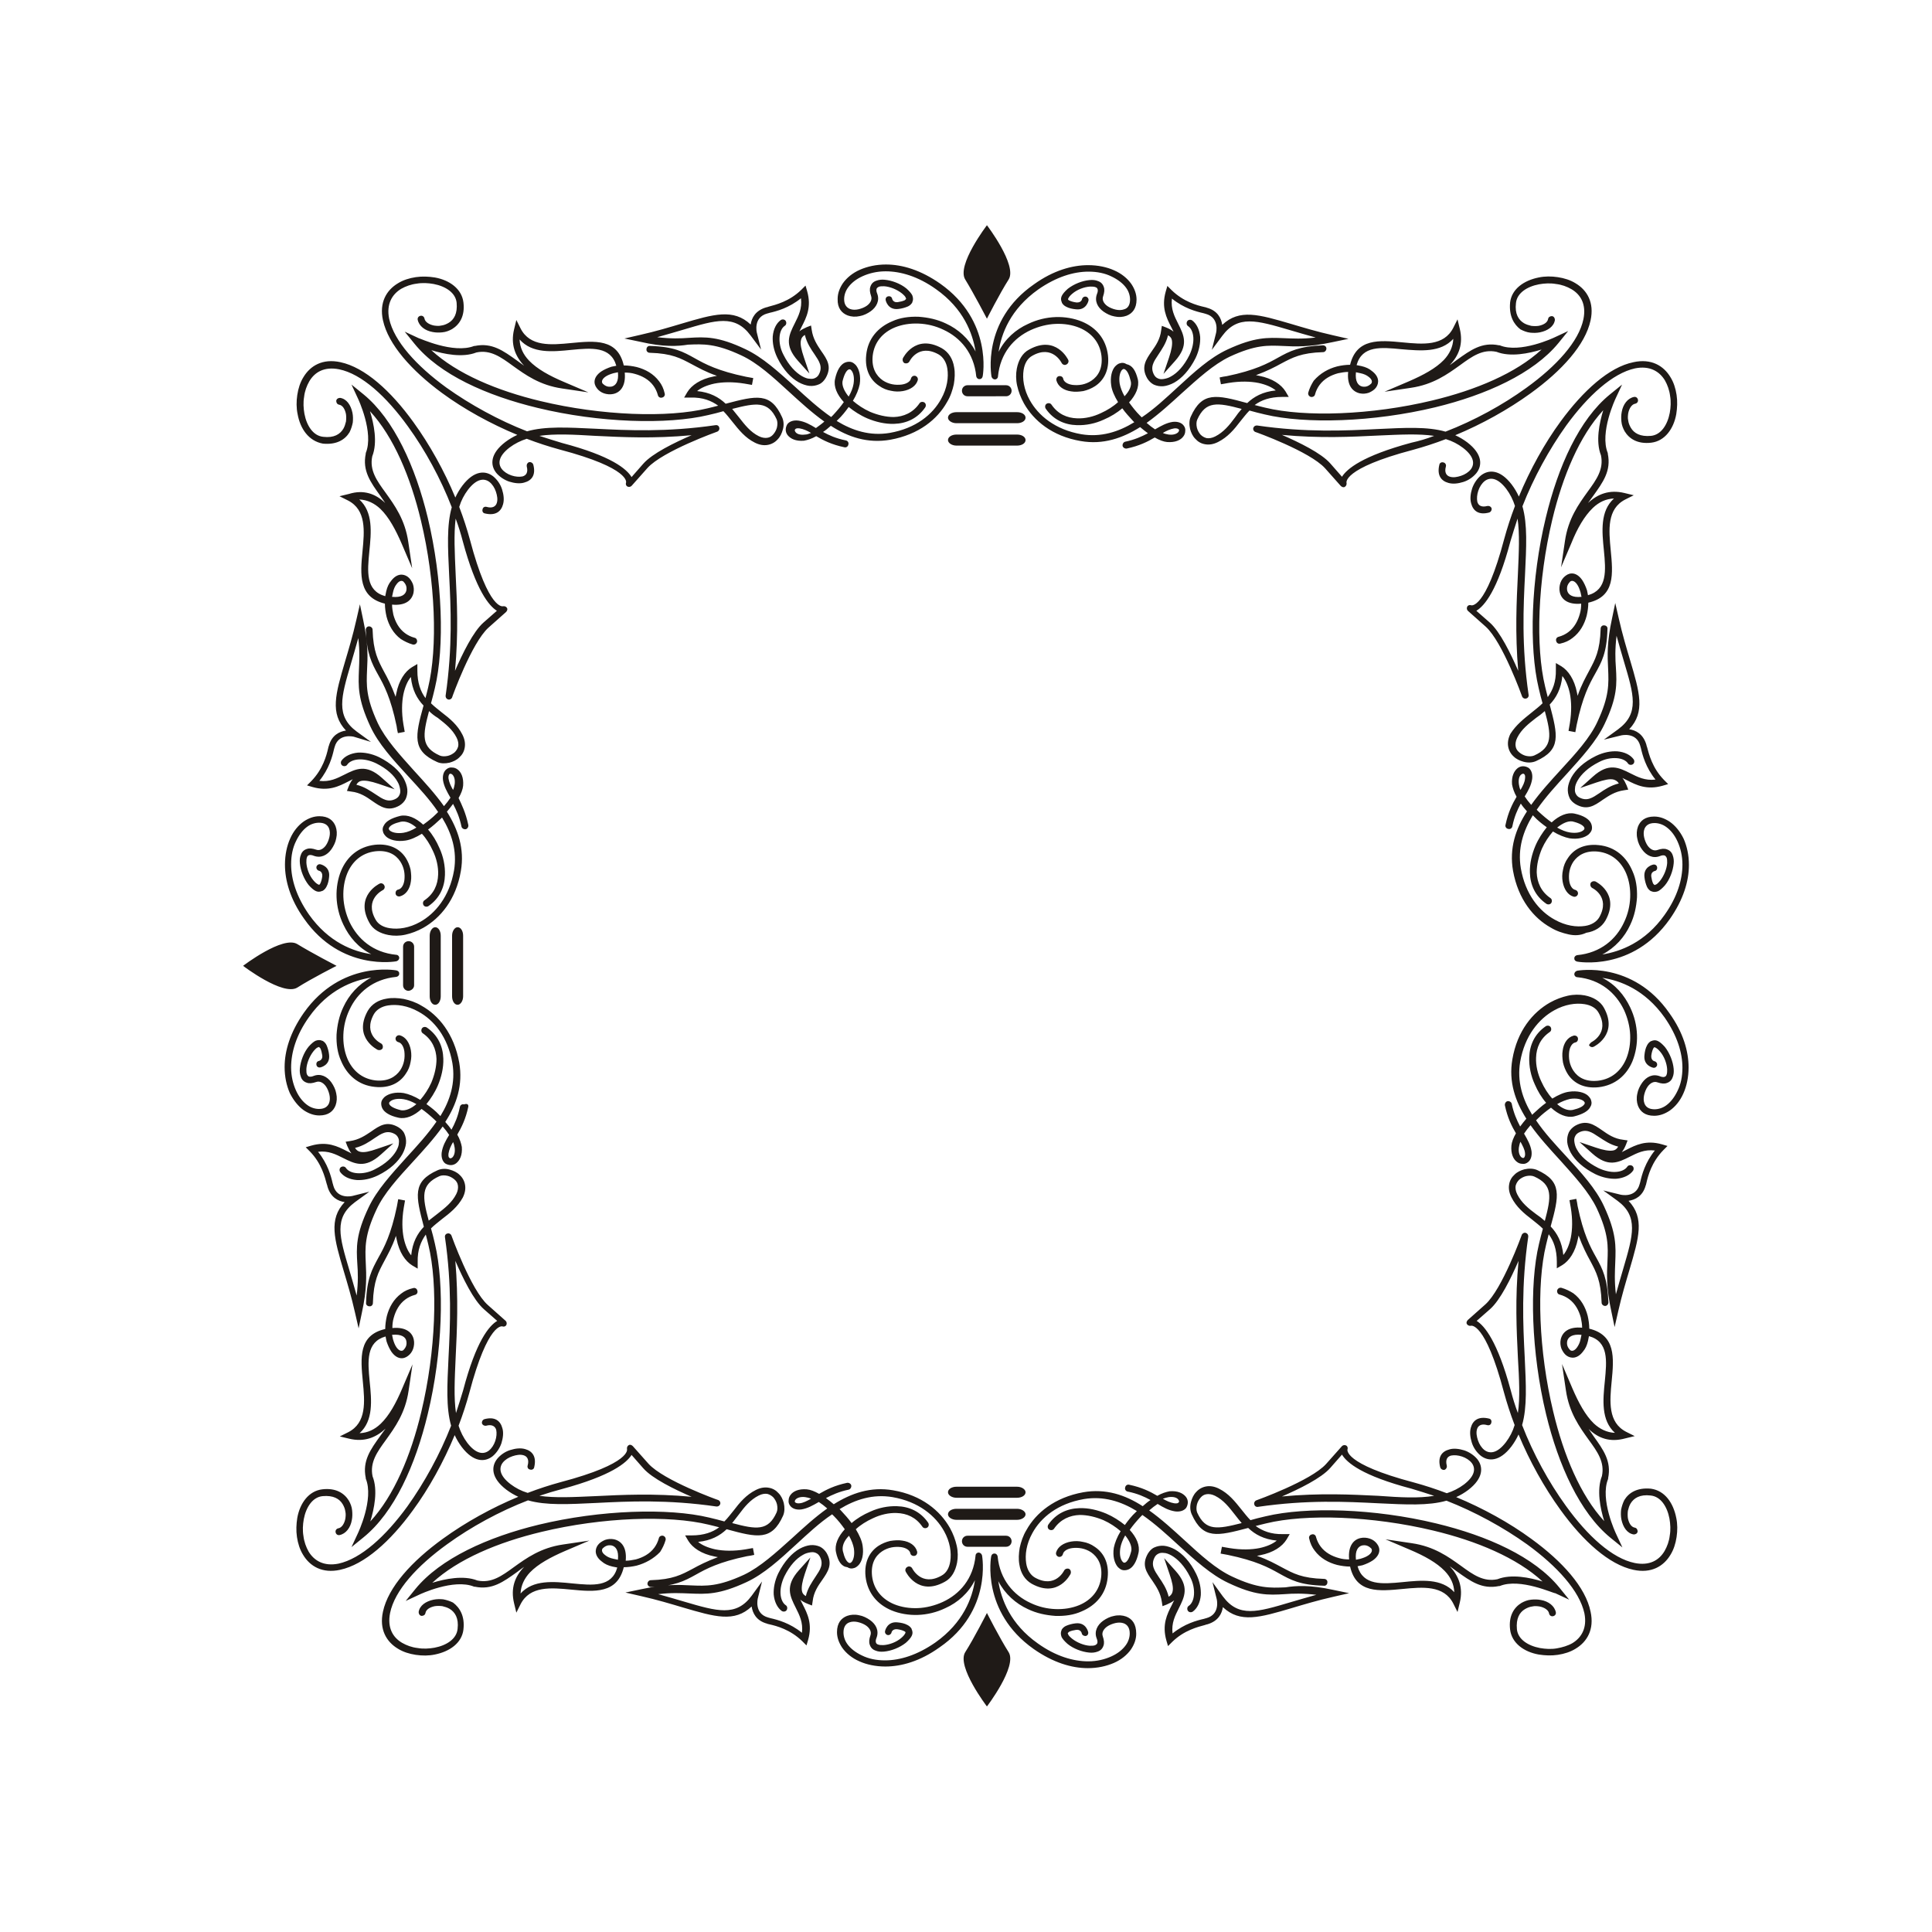<svg id="Layer" xmlns="http://www.w3.org/2000/svg" viewBox="0 0 595.3 595.3"><style>.st0{fill:#1f1a17}</style><path class="st0" d="M74.9 297.6s12.3-9.4 16.7-6.7c4.4 2.7 12.1 6.7 12.1 6.7s-7.7 3.9-12.1 6.7c-4.4 2.7-16.7-6.7-16.7-6.7zM118.7 155c-.5-.7-1-1.5-1.5-2.2-3-4.2-5.6-7.7-4.5-13v-.2c2.6-6.3-2.4-16.8-2.4-16.8l-2-4.3 3.7 3c9.4 7.7 16 22.3 19.8 38 4.6 19.1 5.2 40 2.2 52.5-.4 1.7-.8 3.3-1.2 4.7 1 1 2.2 1.9 3.3 2.8 2.5 1.9 4.9 3.9 6.4 6.9.7 1.4.9 2.7.7 3.9-.2 1.3-.8 2.3-1.7 3.1-.8.8-1.9 1.3-3 1.6-1.3.3-2.7.3-3.8-.2-7.8-3.5-6.8-8-4.2-17.4-2-2.1-3.5-4.8-3.9-8.8-1 1.2-1.8 3-2.3 5.3-.5 2.5-.6 5.6 0 9.3.1.7.3 1.5.4 2.3l-2.1.4c-.2-.8-.3-1.5-.4-2.2-1.8-8.7-3.9-12.6-5.7-15.8-2-3.6-3.5-6.5-3.8-13.8 0-.6.4-1.1 1-1.1s1.1.5 1.1 1c.2 6.8 1.7 9.5 3.5 12.9 1.1 2 2.3 4.3 3.6 7.8.1-.3.1-.7.2-1 .8-4.1 2.7-6.8 4.8-8.1l1.7-1v2c0 3.8 1 6.5 2.5 8.5.3-1 .5-2.1.8-3.2 3-12.3 2.3-32.8-2.2-51.5-3.2-13.4-8.4-25.8-15.7-33.7 1.2 3.9 2.4 9.6.7 13.9-.9 4.3 1.4 7.5 4.1 11.2 2.8 3.9 6 8.3 7 15.2l1.2 8.1-3.2-7.5c-1.9-4.4-4-8.3-6.6-10.8-1.8-1.7-4-2.8-6.5-2.9 4.3 3.9 3.7 10.1 3.1 16-.6 6.2-1.2 12.1 4.9 13.8l.3-1.5c.3-1.3.8-2.4 1.5-3.2 1.7-2.3 3.7-2.3 5.1-1.3.7.5 1.2 1.3 1.6 2.2.3.9.4 1.8.2 2.8-.5 2.2-2.4 4-6.6 3.6 0 1 .2 2.1.4 3.1.6 2.2 1.7 4.3 3.6 5.7.8.6 1.8 1.1 2.9 1.4.6.1.9.7.8 1.3-.2.6-.7.9-1.3.8-1.4-.4-2.6-1-3.7-1.7-2.3-1.7-3.7-4.2-4.4-6.9-.3-1.3-.5-2.7-.5-4-8.2-2-7.6-9-6.9-16.2.6-6.2 1.2-12.7-4.5-15.6l-2.6-1.3 2.9-.7c4.5-1.4 8.2-.1 11.2 2.8zm2.1 28.9c2.9.3 4.1-.7 4.4-1.9.1-.5.1-1.1-.1-1.6s-.5-.9-.8-1.2c-.5-.4-1.3-.3-2.1.8-.5.6-.9 1.5-1.1 2.5-.1.5-.2 1-.3 1.4zm11.4 35.2c-2 7.5-2.5 11.1 3.3 13.7.7.3 1.6.3 2.5.1.8-.2 1.5-.6 2.1-1.1.5-.5.9-1.1 1.1-1.9.1-.7 0-1.6-.5-2.6-1.3-2.6-3.5-4.3-5.8-6.1-1-.6-1.9-1.3-2.7-2.1zm12.1 35.1c.1.6-.3 1.2-.8 1.3-.6.1-1.2-.3-1.3-.8-.6-2.9-1.6-5.1-2.6-7-.6.8-1.2 1.6-1.9 2.4 3.4 5.4 5.5 11.4 4.3 18.3-1.5 8.8-6.3 14.5-11.6 17.5-1.8 1-3.7 1.7-5.5 2.1-1.8.4-3.6.4-5.2.1-2.6-.5-4.8-1.7-5.9-3.8-4.6-8.3 3.1-12 3.1-12 .5-.3 1.2-.1 1.5.5.3.5.1 1.2-.5 1.5 0 0-5.7 2.8-2.2 9 .8 1.5 2.4 2.4 4.4 2.7 1.3.2 2.8.2 4.4-.1 1.6-.3 3.3-.9 4.9-1.8 4.7-2.6 9.1-7.8 10.5-15.9 1-6-.7-11.4-3.7-16.3l-.3.3c-1.3 1.2-2.6 2.4-4 3.4 1.4 1.6 2.6 3.6 3.5 5.7 1.2 2.6 1.8 5.5 1.7 8.3-.1 3.7-1.6 7.2-5.1 9.6-.5.3-1.2.2-1.5-.3-.3-.5-.2-1.2.3-1.5 2.9-2 4.1-4.8 4.2-7.9.1-2.4-.5-5-1.6-7.3-.9-2-2.1-3.9-3.4-5.3-1.8 1.1-3.6 1.9-5.1 2.1-2.6.4-4.8-.2-5.9-1.2-.5-.5-.9-1-1-1.6-.2-.6-.1-1.3.3-1.9.6-1.2 2.2-2.2 5-2.9 2.3-.5 4.8.6 7.1 2.7 1.4-1 2.8-2.1 4-3.3l.6-.6c-2.6-3.9-6-7.5-9.3-11.1-4.6-5-9.1-9.9-11.6-15.3-3.9-8.4-3.7-12.4-3.5-17.4.1-2.7.3-5.6-.2-9.8-.8 2.9-1.6 5.6-2.3 8-3 10.2-4.7 16 1.8 20.8l4.4 3.2-5.3-1.6s-4.7-1.2-5.9 3.2c-.1.2-.1.5-.2.7-.5 2.2-1.5 6-4.5 9.7 3.2.4 5.5-.8 7.7-1.9 3.6-1.8 6.7-3.4 11.6 1l3.9 3.5-5-1.7c-2.4-.8-4.1-1.1-5.2-.9-.7.1-1.2.5-1.6 1.2 2.5.6 4.3 1.9 6 3 2.1 1.4 3.8 2.6 6.2 1.3.5-.3.8-.6 1-1 .3-.5.4-1.1.3-1.8-.1-.7-.3-1.6-.8-2.4-1.1-2-3.2-4-6.6-5.7-1.9-.9-3.8-1.3-5.4-1.2-1.6.1-2.9.7-3.5 1.6-.3.5-1 .6-1.5.3s-.6-1-.3-1.5c1-1.4 2.9-2.3 5.1-2.5 1.9-.1 4.2.3 6.5 1.4 3.8 1.9 6.3 4.3 7.6 6.6.6 1.1 1 2.3 1.1 3.3.1 1.1-.1 2.1-.5 3-.4.8-1.1 1.5-1.9 2-3.5 2-5.8.4-8.4-1.4-1.7-1.2-3.7-2.6-6.5-2.9l-1.3-.2.5-1.3c.4-1 .8-1.7 1.3-2.3-.5.2-.9.5-1.4.7-2.9 1.5-6.1 3.1-11 1.7l-1.7-.5 1.3-1.3c3.6-3.7 4.7-7.9 5.2-10.1.1-.3.1-.6.2-.7.9-3.4 3.3-4.5 5.3-4.8-5-5.3-3.2-11.3-.3-21.2 1.1-3.7 2.4-8 3.5-12.9l1.1-4.8 1 4.8c1.6 7.3 1.4 11.7 1.2 15.4-.2 4.7-.4 8.4 3.3 16.4 2.4 5 6.8 9.8 11.2 14.7 3.2 3.5 6.5 7.1 9.2 10.9.8-.9 1.4-1.7 2-2.6-1.1-1.9-2-3.5-2.3-5.4-.2-1.6.3-2.8 1.1-3.4.5-.4 1.1-.6 1.7-.5.6 0 1.2.2 1.7.6 1.1.8 1.9 2.5 1.7 5-.1 1.1-.6 2.4-1.4 3.8.9 1.9 2.2 4.5 3 8.3zm-16 .8c-1.6-1.4-3.3-2.1-4.8-1.8-2.1.5-3.2 1.1-3.6 1.8-.1.1-.1.3-.1.4 0 .2.2.3.3.5.7.6 2.2 1 4.2.7 1.3-.2 2.7-.8 4-1.6zm11-16.4c-.2-.1-.3-.2-.5-.2-.1 0-.2 0-.3.1-.2.2-.4.7-.3 1.4.2 1.2.7 2.3 1.4 3.5.3-.6.4-1.3.5-1.8.2-1.6-.3-2.6-.8-3zm-47.6-111c-.4-1.9-.4-3.9-.1-5.9.3-2 .9-3.9 1.9-5.5 2.1-3.5 5.9-5.8 11.4-4.6 7.5 1.6 15.5 8.8 22.5 18.5 5 6.9 9.5 15 12.9 23.2.6-1.3 1.3-2.5 2.2-3.7 3.6-4.7 7.1-4.7 9.5-2.8 1.2 1 2.2 2.4 2.7 4s.7 3.2.3 4.6c-.6 2.2-2.3 3.6-5.6 2.8-.6-.1-.9-.7-.7-1.3.1-.6.7-.9 1.3-.7 1.8.5 2.8-.2 3.1-1.3.3-1 .1-2.2-.3-3.4-.4-1.2-1.1-2.3-2-3-1.6-1.2-3.9-1.1-6.6 2.4-1.2 1.6-2.1 3.3-2.7 5.3 1.3 3.4 2.4 6.8 3.3 10.1 5.8 22 10.2 20.5 10.2 20.5.6-.1 1.1.2 1.3.7.1.4-.1.8-.4 1.1l-5.4 4.8c-5.2 4.7-11.2 21.4-11.2 21.5-.2.5-.8.8-1.3.6-.5-.2-.7-.6-.7-1.1 2.2-15.1 1.6-27.3 1.1-37.1-.4-8.5-.8-15.4.8-21-3.4-8.8-8.2-17.6-13.5-24.9-6.7-9.3-14.3-16.2-21.2-17.6-4.5-.9-7.5.8-9.2 3.7-.8 1.4-1.4 3-1.6 4.8-.3 1.7-.2 3.5.1 5.2.7 3.7 2.7 6.8 5.8 7.1 3.3.4 5.2-.8 6.2-2.5.4-.7.6-1.4.8-2.2.1-.8.1-1.6 0-2.3-.3-1.5-1-2.7-2.1-2.9-.6-.1-.9-.6-.9-1.2.1-.6.6-.9 1.2-.9 2 .3 3.3 2.2 3.8 4.6.2 1 .2 2 .1 3-.2 1-.5 2-1 3-1.4 2.3-4 3.9-8.2 3.5-4.4-.8-7-4.6-7.8-9.1zm48.7 49.4c.4 8.2.9 18-.2 29.7 2.3-5.3 5.6-12.1 8.8-14.9l4.1-3.6c-2.4-1.5-6.4-6.2-10.5-21.4-.6-2.3-1.3-4.6-2.2-7-.6 4.8-.3 10.4 0 17.2zm-18.3 119.2c.4-.1.8-.4.9-.9.1-.6-.4-1.1-.9-1.1-7.2-.7-11.9-4.9-14.4-10.1-1.1-2.4-1.8-5.1-1.9-7.7-.1-2.6.3-5.1 1.2-7.3 1.5-3.6 4.4-6.3 8.7-6.8 3.8-.4 6.2 1 7.6 3.1.6.9 1 1.9 1.2 2.9.2 1 .2 2 .1 2.9-.2 1.5-.9 2.7-1.9 2.9-.6.1-.9.7-.8 1.3.1.6.7.9 1.3.8 1.9-.5 3.1-2.3 3.4-4.6.2-1.1.1-2.4-.1-3.7-.3-1.3-.8-2.5-1.5-3.6-1.7-2.6-4.8-4.5-9.5-4-5.1.6-8.6 3.7-10.4 8-1 2.4-1.5 5.3-1.4 8.1.1 2.9.8 5.8 2.1 8.5 1.8 3.8 4.6 7.1 8.6 9.1-5.5-.8-13.1-3.6-19.2-12.2-3.9-5.6-5.5-10.9-5.5-15.5 0-2.7.5-5.1 1.5-7.1.9-1.9 2.1-3.5 3.5-4.5 1.1-.8 2.4-1.2 3.6-1.2 1.7 0 2.7.7 3.1 1.8.3.8.3 1.7.1 2.6-.2.9-.6 1.9-1.1 2.6-.8 1.1-1.9 1.7-3 1.3-1.2-.4-2.1-.5-2.9-.2-.9.3-1.5.9-1.8 1.8-.3.7-.4 1.6-.3 2.6.2 2.2 1.2 4.8 2.7 6.7.8.9 1.5 1.5 2.1 1.8.8.4 1.5.3 2.1 0h.1c.5-.3.9-.7 1.2-1.3.5-.9.7-2 .8-3 .4-3.3-2.7-3.9-2.7-3.9-.6-.1-1.1.3-1.2.8-.1.6.3 1.1.8 1.2 0 0 1.1.2 1 1.7-.1.8-.3 1.6-.6 2.2-.1.2-.2.4-.4.4-.1 0-.2 0-.3-.1-.4-.2-.8-.5-1.4-1.2-1.3-1.5-2.1-3.7-2.2-5.5 0-.7 0-1.2.2-1.7.1-.3.3-.5.6-.6.3-.1.8-.1 1.5.2 2.2.8 4.1-.2 5.4-2 .7-1 1.3-2.2 1.5-3.4.3-1.3.2-2.6-.2-3.7-.7-1.8-2.2-3.1-5-3.1-1.7 0-3.3.6-4.8 1.6-1.7 1.2-3.2 3-4.2 5.3-1 2.2-1.6 5-1.6 8 0 4.9 1.6 10.7 5.9 16.7 11.4 16.3 28.4 13.1 28.4 13.1zm-17.3 187.5c-5.5 1.2-9.3-1.1-11.4-4.6-1-1.6-1.6-3.5-1.9-5.5-.3-2-.2-4 .1-5.9.8-4.5 3.5-8.3 7.7-8.8s6.8 1.2 8.2 3.5c.5.9.9 1.9 1 3 .1 1 .1 2-.1 3-.4 2.3-1.8 4.2-3.8 4.6-.6.1-1.1-.3-1.2-.9-.1-.6.3-1.1.9-1.2 1-.2 1.8-1.4 2.1-2.9.1-.7.2-1.5 0-2.3-.1-.8-.4-1.5-.8-2.2-1-1.7-2.9-2.8-6.2-2.5-3.1.3-5.1 3.4-5.8 7.1-.3 1.7-.4 3.5-.1 5.2.2 1.7.8 3.4 1.6 4.8 1.7 2.8 4.7 4.6 9.2 3.7 6.9-1.5 14.5-8.4 21.2-17.6 5.3-7.4 10.1-16.2 13.5-24.9-1.6-5.6-1.2-12.5-.8-21 .5-9.9 1.1-22-1.1-37.1-.1-.5.2-1 .7-1.1.5-.2 1.1.1 1.3.6 0 0 6 16.8 11.2 21.4l5.4 4.8c.3.2.5.7.4 1.1-.1.6-.7.9-1.3.7 0 0-4.4-1.5-10.2 20.5-.9 3.3-2 6.7-3.3 10.1.6 1.9 1.5 3.7 2.7 5.3 2.7 3.5 5 3.6 6.6 2.4.9-.7 1.6-1.8 2-3 .4-1.2.5-2.4.3-3.4-.3-1.1-1.3-1.8-3.1-1.3-.6.1-1.1-.2-1.3-.7-.1-.6.2-1.1.7-1.3 3.3-.9 5 .5 5.6 2.8.4 1.3.2 3-.3 4.6-.5 1.5-1.5 3-2.7 4-2.4 1.9-5.9 1.9-9.5-2.8-.9-1.2-1.6-2.4-2.2-3.7-3.4 8.2-7.9 16.4-12.9 23.2-6.9 9.5-14.9 16.7-22.4 18.3zm35.6-65.5c-.3 6.8-.6 12.5.1 17.2.8-2.4 1.5-4.7 2.2-7 4-15.2 8-19.9 10.5-21.4l-4.1-3.6c-3.2-2.8-6.5-9.6-8.8-14.9 1 11.8.5 21.5.1 29.7zm-4.3-42.5c-1.1.9-2.3 1.8-3.3 2.8.4 1.4.8 2.9 1.2 4.7 3 12.6 2.4 33.5-2.2 52.5-3.8 15.8-10.3 30.3-19.8 38l-3.7 3 2-4.3s5-10.5 2.4-16.8v-.2c-1.1-5.3 1.5-8.8 4.5-13 .5-.7 1-1.4 1.6-2.2-3 2.8-6.6 4.2-11.2 3.1l-2.9-.7 2.6-1.3c5.7-2.9 5.1-9.4 4.5-15.6-.7-7.3-1.4-14.3 6.9-16.2 0-1.3.2-2.7.5-4 .7-2.7 2.1-5.2 4.4-6.9 1-.8 2.3-1.4 3.7-1.7.6-.2 1.2.2 1.3.8.2.6-.2 1.2-.8 1.3-1.1.3-2.1.8-2.9 1.4-1.9 1.4-3 3.5-3.6 5.7-.3 1-.4 2.1-.4 3.1 4.3-.4 6.2 1.5 6.6 3.6.2.9.1 1.9-.2 2.8-.3.9-.9 1.7-1.6 2.2-1.4 1.1-3.4 1.1-5.1-1.3-.6-.9-1.1-2-1.5-3.2l-.3-1.5c-6 1.7-5.5 7.6-4.9 13.8.6 5.9 1.2 12.1-3.1 16 2.5-.1 4.6-1.1 6.5-2.9 2.6-2.5 4.7-6.3 6.6-10.8l3.2-7.5-1.2 8.1c-1 6.9-4.2 11.3-7 15.2-2.7 3.7-5 6.9-4.1 11.2 1.7 4.3.5 10-.7 13.9 7.3-7.9 12.5-20.3 15.7-33.7 4.5-18.8 5.2-39.2 2.2-51.5-.3-1.1-.5-2.2-.8-3.2-1.5 2.1-2.6 4.7-2.5 8.5v2l-1.7-1c-2.1-1.3-4-4-4.8-8.1-.1-.3-.1-.7-.2-1-1.2 3.5-2.5 5.7-3.6 7.8-1.8 3.4-3.3 6-3.5 12.9 0 .6-.5 1.1-1.1 1-.6 0-1.1-.5-1-1.1.2-7.4 1.8-10.2 3.8-13.9 1.8-3.2 3.9-7.1 5.7-15.8.1-.7.3-1.5.4-2.2l2.1.4c-.1.8-.3 1.5-.4 2.3-.6 3.7-.5 6.8 0 9.3.5 2.3 1.3 4.1 2.3 5.3.4-4 1.9-6.7 3.9-8.8-2.5-9.5-3.6-13.9 4.2-17.4 1.1-.5 2.5-.6 3.8-.2 1.1.3 2.2.8 3 1.6.9.8 1.5 1.9 1.7 3.1.2 1.2 0 2.5-.7 3.9-1.6 2.9-4 4.8-6.5 6.7zm-15.3 35.6c.1.5.2.9.3 1.4.3 1 .6 1.8 1.1 2.5.8 1.1 1.6 1.2 2.1.8.3-.3.6-.7.8-1.2.2-.5.2-1.1.1-1.6-.2-1.2-1.5-2.2-4.4-1.9zm14-37.3c2.3-1.8 4.5-3.5 5.8-6.1.5-1 .6-1.9.5-2.6-.1-.8-.5-1.4-1.1-1.9-.6-.5-1.3-.9-2.1-1.1-.9-.2-1.8-.2-2.5.1-5.8 2.6-5.3 6.3-3.3 13.7l2.7-2.1zm9.5-33c-.8 3.8-2.1 6.4-3.4 8.6.8 1.4 1.2 2.7 1.4 3.8.2 2.5-.6 4.1-1.7 5-.5.4-1.1.6-1.7.6-.6 0-1.2-.2-1.7-.5-.8-.6-1.3-1.8-1.1-3.4.3-2 1.2-3.6 2.3-5.4-.6-.9-1.2-1.7-2-2.6-2.7 3.8-6 7.4-9.2 10.9-4.5 4.9-8.9 9.7-11.2 14.7-3.7 7.9-3.5 11.7-3.3 16.4.2 3.8.4 8.1-1.2 15.4l-1 4.8-1.1-4.8c-1.1-4.9-2.4-9.2-3.5-12.9-2.9-9.8-4.7-15.9.3-21.2-2-.3-4.3-1.4-5.3-4.8 0-.2-.1-.4-.2-.7-.6-2.2-1.6-6.4-5.2-10.1l-1.3-1.3 1.7-.5c4.9-1.4 8.1.2 11 1.7.5.2 1 .5 1.4.7-.5-.6-.9-1.4-1.3-2.3l-.5-1.3 1.3-.2c2.8-.4 4.7-1.7 6.5-2.9 2.7-1.9 4.9-3.4 8.4-1.4.8.5 1.5 1.1 1.9 2 .4.9.6 1.9.5 3-.1 1-.5 2.2-1.1 3.3-1.3 2.3-3.7 4.7-7.6 6.6-2.3 1.1-4.5 1.5-6.5 1.4-2.3-.2-4.1-1.1-5.1-2.5-.3-.5-.2-1.2.3-1.5.5-.3 1.2-.2 1.5.3.6.9 1.9 1.5 3.5 1.6 1.6.1 3.5-.2 5.4-1.2 3.4-1.7 5.5-3.8 6.6-5.7.5-.9.8-1.7.8-2.4.1-.7 0-1.3-.3-1.8-.2-.4-.6-.8-1-1-2.4-1.3-4.1-.1-6.2 1.3-1.6 1.1-3.5 2.4-6 3 .4.7 1 1.1 1.6 1.2 1.2.3 2.9-.1 5.2-.9l5-1.7-3.9 3.5c-4.9 4.4-8 2.8-11.6 1-2.2-1.1-4.5-2.3-7.7-1.9 3 3.7 4 7.5 4.5 9.7.1.2.1.4.2.7 1.2 4.4 5.9 3.2 5.9 3.2l5.2-1.3-4.4 3.2c-6.6 4.9-4.8 10.7-1.8 20.8.7 2.4 1.5 5.1 2.3 8 .5-4.2.4-7.2.2-9.8-.3-5-.5-9 3.5-17.4 2.5-5.3 7-10.2 11.6-15.3 3.3-3.6 6.6-7.2 9.3-11.1l-.6-.6c-1.3-1.2-2.7-2.4-4-3.3-2.3 2.1-4.8 3.2-7.1 2.7-2.8-.6-4.4-1.7-5-2.9-.3-.6-.4-1.3-.3-1.9.1-.6.5-1.1 1-1.6 1.2-1 3.3-1.6 5.9-1.2 1.5.3 3.3 1 5.1 2.1 1.3-1.5 2.5-3.3 3.4-5.3 1-2.4 1.6-4.9 1.6-7.3-.1-3-1.3-5.9-4.2-7.9-.5-.3-.6-1-.3-1.5s1-.6 1.5-.3c3.5 2.4 5 5.9 5.1 9.6.1 2.8-.6 5.7-1.7 8.3-.9 2.1-2.2 4.1-3.5 5.7 1.4 1 2.8 2.1 4 3.4l.3.3c3-4.9 4.7-10.3 3.7-16.3-1.4-8.1-5.7-13.3-10.5-15.9-1.6-.9-3.3-1.5-4.9-1.8-1.6-.3-3.1-.3-4.4-.1-2 .3-3.6 1.3-4.4 2.7-3.5 6.3 2.2 9 2.2 9 .5.3.7.9.5 1.5-.3.5-.9.7-1.5.5 0 0-7.7-3.7-3.1-12 1.2-2.1 3.3-3.4 5.9-3.8 1.6-.3 3.4-.2 5.2.1 1.8.4 3.7 1 5.5 2.1 5.2 2.9 10 8.6 11.6 17.5 1.2 6.9-.8 12.9-4.3 18.3.7.8 1.4 1.6 1.9 2.4 1-1.8 2-4 2.6-7 .1-.6.7-1 1.3-.8 1-.4 1.4.1 1.3.7zm-16-.8c-1.4-.8-2.7-1.3-3.9-1.5-1.9-.3-3.4 0-4.2.7-.2.2-.3.3-.3.5 0 .1 0 .3.1.4.3.6 1.5 1.3 3.6 1.8 1.4.2 3.1-.5 4.7-1.9zm11.8 13.5c-.1-.6-.2-1.2-.5-1.8-.7 1.2-1.2 2.3-1.4 3.5-.1.8 0 1.2.3 1.4.1.1.2.1.3.1.2 0 .3-.1.5-.2.5-.4 1-1.4.8-3zm-46.5-11.6c1.5 1 3.1 1.6 4.8 1.6 2.8 0 4.3-1.3 5-3.1.4-1.1.5-2.4.2-3.7-.2-1.2-.8-2.4-1.5-3.4-1.3-1.8-3.3-2.8-5.4-2-.7.3-1.2.3-1.5.2-.3-.1-.4-.3-.6-.6-.2-.4-.2-1-.2-1.7.1-1.8 1-4 2.2-5.5.6-.7 1-1.1 1.4-1.2.2-.1.3-.1.3-.1l.4.4c.3.6.5 1.5.6 2.2.2 1.4-1 1.7-1 1.7-.6.1-.9.6-.8 1.2.1.6.6.9 1.2.8 0 0 3.1-.6 2.7-3.9-.1-1-.4-2.1-.8-3-.3-.6-.7-1-1.2-1.3h-.1c-.6-.3-1.3-.3-2.1 0-.6.3-1.3.9-2.1 1.8-1.5 1.8-2.5 4.5-2.7 6.7-.1.9 0 1.8.3 2.6.3.9.9 1.5 1.8 1.8.8.3 1.7.2 2.9-.2 1.1-.4 2.2.2 3 1.3.5.7.9 1.7 1.1 2.6.2.9.2 1.8-.1 2.6-.4 1-1.3 1.8-3.1 1.8-1.2 0-2.5-.4-3.6-1.2-1.4-1-2.6-2.5-3.5-4.5-.9-2-1.5-4.4-1.5-7.1 0-4.5 1.5-9.9 5.5-15.5 6-8.5 13.6-11.3 19.2-12.2-4 2.1-6.9 5.4-8.6 9.1-1.3 2.7-1.9 5.6-2.1 8.5-.1 2.9.3 5.7 1.4 8.1 1.8 4.3 5.3 7.5 10.4 8 4.7.5 7.8-1.4 9.5-4 .8-1.1 1.3-2.4 1.5-3.6.3-1.3.3-2.5.1-3.7-.4-2.3-1.6-4.1-3.4-4.6-.6-.1-1.1.2-1.3.8-.1.6.2 1.1.8 1.3 1 .2 1.7 1.4 1.9 2.9.1.9.1 1.9-.1 2.9s-.6 2-1.2 2.9c-1.4 2-3.8 3.5-7.6 3.1-4.3-.5-7.2-3.2-8.7-6.8-.9-2.2-1.3-4.7-1.2-7.3.1-2.6.7-5.2 1.9-7.7 2.4-5.2 7.2-9.4 14.4-10.1.6-.1 1-.6.9-1.1 0-.5-.4-.8-.9-.9 0 0-17-3.2-28.5 13.1-4.2 6-5.9 11.7-5.9 16.7 0 3 .6 5.7 1.6 8 1.1 2.2 2.6 4.1 4.3 5.3zm389.7-54.2c-1.8-.4-3.7-1-5.5-2.1-5.2-2.9-10-8.6-11.6-17.5-1.2-6.9.8-12.9 4.3-18.3-.7-.8-1.4-1.6-1.9-2.4-1 1.8-2 4-2.6 7-.1.6-.7 1-1.3.8-.6-.1-1-.7-.8-1.3.8-3.8 2.1-6.4 3.4-8.6-.8-1.4-1.2-2.7-1.4-3.8-.2-2.5.6-4.1 1.7-5 .5-.4 1.1-.6 1.7-.6.6 0 1.2.2 1.7.5.8.6 1.3 1.8 1.1 3.4-.3 2-1.2 3.6-2.3 5.4.6.9 1.2 1.7 2 2.6 2.7-3.8 6-7.4 9.2-10.9 4.5-4.9 8.9-9.7 11.2-14.7 3.7-7.9 3.5-11.7 3.3-16.4-.2-3.8-.4-8.1 1.2-15.4l1-4.8 1.1 4.8c1.1 4.9 2.4 9.2 3.5 12.9 2.9 9.8 4.7 15.9-.3 21.2 2 .3 4.3 1.4 5.3 4.8 0 .2.1.4.2.7.6 2.2 1.6 6.4 5.2 10.1l1.3 1.3-1.7.5c-4.9 1.4-8.1-.2-11-1.7-.5-.2-1-.5-1.4-.7.5.6.9 1.4 1.3 2.3l.5 1.3-1.3.2c-2.8.4-4.7 1.7-6.5 2.9-2.7 1.9-4.9 3.4-8.4 1.4-.8-.5-1.5-1.1-1.9-2-.4-.9-.6-1.9-.5-3 .1-1 .5-2.2 1.1-3.3 1.3-2.3 3.7-4.7 7.6-6.6 2.3-1.1 4.5-1.5 6.5-1.4 2.3.2 4.1 1.1 5.1 2.5.3.5.2 1.2-.3 1.5-.5.3-1.2.2-1.5-.3-.6-.9-1.9-1.5-3.5-1.6-1.6-.1-3.5.2-5.4 1.2-3.4 1.7-5.5 3.8-6.6 5.7-.5.9-.8 1.7-.8 2.4-.1.7 0 1.3.3 1.8.2.4.6.8 1 1 2.4 1.3 4.1.1 6.2-1.3 1.6-1.1 3.5-2.4 6-3-.4-.7-1-1-1.6-1.2-1.2-.3-2.9.1-5.3.9l-5 1.7 3.9-3.5c4.9-4.4 8-2.8 11.6-1 2.2 1.1 4.5 2.3 7.7 1.9-3-3.7-4-7.5-4.5-9.7-.1-.2-.1-.4-.2-.7-1.2-4.4-5.9-3.2-5.9-3.2l-5.3 1.3 4.4-3.2c6.6-4.9 4.8-10.7 1.8-20.8-.7-2.4-1.5-5.1-2.3-8-.5 4.2-.4 7.2-.2 9.8.3 5 .5 9-3.5 17.4-2.5 5.3-7 10.2-11.6 15.3-3.3 3.6-6.6 7.2-9.3 11.1l.6.6c1.3 1.2 2.7 2.4 4 3.3 2.3-2.1 4.8-3.2 7.1-2.7 2.8.6 4.4 1.7 5 2.9.3.6.4 1.3.3 1.9-.1.6-.5 1.1-1 1.6-1.2 1-3.3 1.6-5.9 1.2-1.5-.3-3.3-1-5.1-2.1-1.3 1.5-2.5 3.3-3.4 5.3-1 2.4-1.6 4.9-1.6 7.3.1 3 1.3 5.9 4.2 7.9.5.3.6 1 .3 1.5s-1 .6-1.5.3c-3.5-2.4-5-5.9-5.1-9.6-.1-2.8.6-5.7 1.7-8.3.9-2.1 2.2-4.1 3.5-5.7-1.4-1-2.8-2.1-4-3.4l-.3-.3c-3 4.9-4.7 10.3-3.7 16.3 1.4 8.1 5.7 13.3 10.5 15.9 1.6.9 3.3 1.5 4.9 1.8 1.6.3 3.1.3 4.4.1 2-.3 3.6-1.3 4.4-2.7 3.5-6.3-2.2-9-2.2-9-.5-.3-.7-.9-.5-1.5.3-.5.9-.7 1.5-.5 0 0 7.7 3.7 3.1 12-1.2 2.1-3.3 3.4-5.9 3.8-1.9.9-3.7.9-5.5.5zm-3.5-32.9c1.4.8 2.7 1.3 3.9 1.5 1.9.3 3.4 0 4.2-.7.2-.2.3-.3.3-.5 0-.1 0-.3-.1-.4-.3-.6-1.5-1.3-3.6-1.8-1.4-.2-3.1.6-4.7 1.9zm-9.9-15.1c.1-.8 0-1.2-.3-1.4-.1-.1-.2-.1-.3-.1-.2 0-.3.1-.5.2-.6.4-1 1.4-.8 3 .1.6.2 1.2.5 1.8.7-1.2 1.3-2.3 1.4-3.5zm2.1-20.4c1.1-.9 2.3-1.8 3.3-2.8-.4-1.4-.8-2.9-1.2-4.7-3-12.6-2.4-33.5 2.2-52.5 3.8-15.8 10.3-30.3 19.8-38l3.7-3-2 4.3s-5 10.5-2.4 16.8v.2c1.1 5.3-1.5 8.8-4.5 13-.5.7-1 1.4-1.6 2.2 3-2.8 6.6-4.2 11.2-3.1l2.9.7-2.6 1.3c-5.7 2.9-5.1 9.4-4.5 15.6.7 7.3 1.4 14.3-6.9 16.2 0 1.3-.2 2.7-.5 4-.7 2.7-2.1 5.2-4.4 6.9-1 .8-2.3 1.4-3.7 1.7-.6.2-1.2-.2-1.3-.8-.2-.6.2-1.2.8-1.3 1.1-.3 2.1-.8 2.9-1.4 1.9-1.4 3-3.5 3.6-5.7.3-1 .4-2.1.4-3.1-4.3.4-6.2-1.5-6.6-3.6-.2-.9-.1-1.9.2-2.8.3-.9.9-1.7 1.6-2.2 1.4-1.1 3.4-1.1 5.1 1.3.6.9 1.1 2 1.5 3.2l.3 1.5c6-1.7 5.5-7.6 4.9-13.8-.6-5.9-1.2-12.1 3.1-16-2.5.1-4.6 1.1-6.5 2.9-2.6 2.5-4.8 6.3-6.6 10.8l-3.2 7.5 1.2-8.1c1-6.9 4.2-11.3 7-15.2 2.7-3.7 5-6.9 4.1-11.2-1.7-4.3-.5-10 .7-13.9-7.3 7.9-12.5 20.3-15.7 33.7-4.5 18.8-5.2 39.2-2.2 51.5.3 1.1.5 2.2.8 3.2 1.5-2.1 2.6-4.7 2.5-8.5v-2l1.7 1c2.1 1.3 4 4 4.8 8.1.1.3.1.7.2 1 1.2-3.5 2.5-5.7 3.6-7.8 1.8-3.4 3.3-6 3.5-12.9 0-.6.5-1.1 1.1-1 .6 0 1.1.5 1 1.1-.2 7.4-1.8 10.2-3.8 13.8-1.8 3.2-3.9 7.1-5.7 15.8-.1.7-.3 1.5-.4 2.2l-2.1-.4c.1-.8.3-1.5.4-2.3.6-3.7.5-6.8 0-9.3-.5-2.3-1.3-4.1-2.3-5.3-.4 4-1.9 6.7-3.9 8.8 2.5 9.5 3.6 13.9-4.2 17.4-1.1.5-2.5.6-3.9.2-1.1-.3-2.2-.8-3-1.6-.9-.8-1.5-1.9-1.7-3.1-.2-1.2 0-2.5.7-3.9 1.7-2.7 4.1-4.6 6.6-6.6zm15.3-35.6c-.1-.5-.2-.9-.3-1.4-.3-1-.6-1.8-1.1-2.5-.8-1.1-1.6-1.2-2.1-.8-.3.3-.6.7-.8 1.2-.2.5-.2 1.1-.1 1.6.3 1.2 1.5 2.2 4.4 1.9zm-14 37.3c-2.3 1.8-4.5 3.5-5.8 6.1-.5 1-.6 1.9-.5 2.6.1.8.5 1.4 1.1 1.9.6.5 1.3.9 2.1 1.1.9.2 1.8.2 2.5-.1 5.8-2.6 5.3-6.3 3.3-13.7-.9.8-1.8 1.5-2.7 2.1zm30-109.6c5.5-1.2 9.3 1.1 11.4 4.6 1 1.6 1.6 3.5 1.9 5.5.3 2 .2 4-.1 5.9-.8 4.5-3.5 8.3-7.7 8.8s-6.8-1.2-8.2-3.5c-.5-.9-.9-1.9-1-3-.1-1-.1-2 .1-3 .4-2.3 1.8-4.2 3.8-4.6.6-.1 1.1.3 1.2.9.1.6-.3 1.1-.9 1.2-1 .2-1.8 1.4-2.1 2.9-.1.7-.2 1.5 0 2.3.1.8.4 1.5.8 2.2 1 1.7 2.9 2.8 6.2 2.5 3.1-.3 5.1-3.4 5.8-7.1.3-1.7.4-3.5.1-5.2-.2-1.7-.8-3.4-1.6-4.8-1.7-2.8-4.7-4.6-9.2-3.7-6.9 1.5-14.5 8.4-21.2 17.6-5.3 7.4-10.1 16.2-13.5 24.9 1.6 5.6 1.2 12.5.8 21-.5 9.9-1.1 22 1.1 37.1.1.5-.2 1-.7 1.1-.5.2-1.1-.1-1.3-.6 0 0-6-16.8-11.2-21.5l-5.4-4.8c-.3-.2-.5-.7-.4-1.1.1-.6.7-.9 1.3-.7 0 0 4.4 1.5 10.2-20.5.9-3.3 2-6.7 3.3-10.1-.6-1.9-1.5-3.7-2.7-5.3-2.7-3.5-5-3.6-6.6-2.4-.9.7-1.6 1.8-2 3-.4 1.2-.5 2.4-.3 3.4.3 1.1 1.2 1.8 3.1 1.3.6-.1 1.1.2 1.3.7.1.6-.2 1.1-.7 1.3-3.3.9-5-.5-5.6-2.8-.4-1.4-.2-3 .3-4.6.5-1.5 1.5-3 2.7-4 2.4-1.9 5.9-1.9 9.5 2.8.9 1.2 1.6 2.4 2.2 3.7 3.4-8.2 7.9-16.4 12.9-23.2 6.9-9.4 14.9-16.7 22.4-18.2zM467.7 177c.3-6.8.6-12.5-.1-17.2-.8 2.4-1.5 4.7-2.2 7-4 15.2-8 19.9-10.5 21.4l4.1 3.6c3.2 2.8 6.5 9.6 8.8 14.9-1-11.7-.5-21.5-.1-29.7zm46.8 76.2c-1.5-1-3.1-1.6-4.8-1.6-2.8 0-4.3 1.3-5 3.1-.4 1.1-.5 2.4-.2 3.7.2 1.2.8 2.5 1.5 3.4 1.3 1.8 3.3 2.8 5.4 2 .7-.3 1.2-.3 1.5-.2.3.1.4.3.6.6.2.4.2 1 .2 1.7-.1 1.8-1 4-2.2 5.5-.6.7-1 1.1-1.4 1.2-.2.1-.3.1-.3.1l-.4-.4c-.3-.6-.5-1.5-.6-2.2-.2-1.4 1-1.7 1-1.7.6-.1.9-.6.8-1.2-.1-.6-.6-.9-1.2-.8 0 0-3.1.6-2.7 3.9.1 1 .4 2.1.8 3 .3.6.7 1 1.2 1.3h.1c.6.3 1.3.3 2.1 0 .6-.3 1.3-.9 2.1-1.8 1.5-1.8 2.5-4.5 2.7-6.7.1-.9 0-1.8-.3-2.6-.3-.9-.9-1.5-1.8-1.8-.8-.3-1.7-.2-2.9.2-1.1.4-2.2-.2-3-1.3-.5-.7-.9-1.7-1.1-2.6-.2-.9-.2-1.8.1-2.6.4-1 1.3-1.8 3.1-1.8 1.2 0 2.5.4 3.6 1.2 1.4 1 2.6 2.5 3.5 4.5.9 2 1.5 4.4 1.5 7.1 0 4.5-1.5 9.9-5.5 15.5-6 8.5-13.6 11.3-19.2 12.2 4-2.1 6.9-5.4 8.6-9.1 1.3-2.7 1.9-5.6 2.1-8.5.1-2.9-.3-5.7-1.4-8.1-1.8-4.3-5.3-7.5-10.4-8-4.7-.5-7.8 1.4-9.5 4-.8 1.1-1.3 2.4-1.5 3.6-.3 1.3-.3 2.5-.1 3.7.4 2.3 1.6 4.1 3.4 4.6.6.1 1.1-.2 1.3-.8.1-.6-.2-1.1-.8-1.3-1-.2-1.7-1.4-1.9-2.9-.1-.9-.1-1.9.1-2.9s.6-2 1.2-2.9c1.4-2 3.8-3.5 7.6-3.1 4.3.5 7.2 3.2 8.7 6.8.9 2.2 1.3 4.7 1.2 7.3-.1 2.6-.7 5.2-1.9 7.7-2.4 5.2-7.2 9.4-14.4 10.1-.6.1-1 .6-.9 1.1 0 .5.4.8.9.9 0 0 17 3.2 28.5-13.1 4.2-6 5.9-11.7 5.9-16.7 0-3-.6-5.7-1.6-8-1.1-2.3-2.6-4.1-4.3-5.3zm2 214.5c.4 1.9.4 3.9.1 5.9-.3 2-.9 3.9-1.9 5.5-2.1 3.5-5.9 5.8-11.4 4.6-7.5-1.6-15.5-8.8-22.5-18.5-5-6.9-9.5-15-12.9-23.2-.6 1.3-1.3 2.5-2.2 3.7-3.6 4.7-7.1 4.7-9.5 2.8-1.2-1-2.2-2.4-2.7-4s-.7-3.2-.3-4.6c.6-2.2 2.3-3.6 5.6-2.8.6.1.9.7.7 1.3-.1.6-.7.9-1.3.7-1.8-.5-2.8.2-3.1 1.3-.3 1-.1 2.2.3 3.4.4 1.2 1.1 2.3 2 3 1.6 1.2 3.9 1.1 6.6-2.4 1.2-1.6 2.1-3.3 2.7-5.3-1.3-3.4-2.4-6.8-3.3-10.1-5.8-22-10.2-20.5-10.2-20.5-.6.1-1.1-.2-1.3-.7-.1-.4.1-.8.4-1.1l5.4-4.8c5.2-4.7 11.2-21.4 11.2-21.4.2-.5.8-.8 1.3-.6.5.2.7.6.7 1.1-2.2 15.1-1.6 27.3-1.1 37.1.4 8.5.8 15.4-.8 21 3.4 8.8 8.2 17.6 13.5 24.9 6.7 9.3 14.3 16.2 21.2 17.6 4.5.9 7.5-.8 9.2-3.7.8-1.4 1.4-3 1.6-4.8.3-1.7.2-3.5-.1-5.2-.7-3.7-2.7-6.8-5.8-7.1-3.3-.4-5.2.8-6.2 2.5-.4.7-.6 1.4-.8 2.2-.1.8-.1 1.6 0 2.3.3 1.5 1 2.7 2.1 2.9.6.1.9.6.9 1.2-.1.6-.6.9-1.2.9-2-.3-3.3-2.2-3.8-4.6-.2-1-.2-2-.1-3 .2-1 .5-2 1-3 1.4-2.3 4-3.9 8.2-3.5 4.3.6 6.9 4.4 7.8 9zm-48.8-49.5c-.4-8.2-.9-18 .2-29.7-2.3 5.3-5.6 12.1-8.8 14.9L455 407c2.4 1.5 6.4 6.2 10.5 21.4.6 2.3 1.3 4.6 2.2 7 .7-4.7.4-10.4 0-17.2zm22.7-97.1s5.7-2.8 2.2-9c-.8-1.5-2.4-2.4-4.4-2.7-1.3-.2-2.8-.2-4.4.1-1.6.3-3.3.9-4.9 1.8-4.7 2.6-9.1 7.8-10.5 15.9-1 6 .7 11.4 3.7 16.3l.3-.3c1.3-1.2 2.6-2.4 4-3.4-1.4-1.6-2.6-3.6-3.5-5.7-1.2-2.6-1.8-5.5-1.7-8.3.1-3.7 1.6-7.2 5.1-9.6.5-.3 1.2-.2 1.5.3.3.5.2 1.2-.3 1.5-2.9 2-4.1 4.8-4.2 7.9-.1 2.4.5 5 1.6 7.3.9 2 2.1 3.9 3.4 5.3 1.8-1.1 3.6-1.9 5.1-2.1 2.6-.4 4.8.2 5.9 1.2.5.5.9 1 1 1.6.2.6.1 1.3-.3 1.9-.6 1.2-2.2 2.2-5 2.9-2.3.5-4.8-.6-7.1-2.7-1.4 1-2.8 2.1-4 3.3l-.6.6c2.6 3.9 6 7.5 9.3 11.1 4.6 5 9.1 9.9 11.6 15.3 3.9 8.4 3.7 12.4 3.5 17.4-.1 2.7-.3 5.6.2 9.8.8-2.9 1.6-5.6 2.3-8 3-10.2 4.7-16-1.8-20.8l-4.4-3.2 5.3 1.3s4.7 1.2 5.9-3.2c.1-.2.1-.5.2-.7.5-2.2 1.5-6 4.5-9.7-3.2-.4-5.5.8-7.7 1.9-3.6 1.8-6.7 3.4-11.6-1l-3.9-3.5 5 1.7c2.4.8 4.1 1.1 5.3.9.7-.1 1.2-.5 1.6-1.2-2.5-.6-4.3-1.9-6-3-2.1-1.4-3.8-2.6-6.2-1.3-.5.3-.8.6-1 1-.3.5-.4 1.1-.3 1.8.1.7.3 1.6.8 2.4 1.1 2 3.2 4 6.6 5.7 1.9.9 3.8 1.3 5.4 1.2 1.6-.1 2.9-.7 3.5-1.6.3-.5 1-.6 1.5-.3s.6 1 .3 1.5c-1 1.4-2.9 2.3-5.1 2.5-1.9.1-4.2-.3-6.5-1.4-3.8-1.9-6.3-4.3-7.6-6.6-.6-1.1-1-2.3-1.1-3.3-.1-1.1.1-2.1.5-3 .4-.8 1.1-1.5 1.9-2 3.5-2 5.8-.4 8.4 1.4 1.7 1.2 3.7 2.6 6.5 2.9l1.3.2-.5 1.3c-.4 1-.8 1.7-1.3 2.3.5-.2.9-.5 1.4-.7 2.9-1.5 6.1-3.1 11-1.7l1.7.5-1.3 1.3c-3.6 3.7-4.7 7.9-5.2 10.1-.1.3-.1.6-.2.7-.9 3.4-3.3 4.5-5.3 4.8 5 5.3 3.2 11.3.3 21.2-1.1 3.7-2.4 8-3.5 12.9l-1.1 4.8-1-4.8c-1.6-7.3-1.4-11.7-1.2-15.4.2-4.7.4-8.4-3.3-16.4-2.4-5-6.8-9.8-11.2-14.7-3.2-3.5-6.5-7.1-9.2-10.9-.8.9-1.4 1.7-2 2.6 1.1 1.9 2 3.5 2.3 5.4.2 1.6-.3 2.8-1.1 3.4-.5.4-1.1.6-1.7.5-.6 0-1.2-.2-1.7-.6-1.1-.8-1.9-2.5-1.7-5 .1-1.1.6-2.4 1.4-3.8-1.3-2.2-2.6-4.8-3.4-8.6-.1-.6.3-1.2.8-1.3.6-.1 1.2.3 1.3.8.6 2.9 1.6 5.1 2.6 7 .6-.8 1.2-1.6 1.9-2.4-3.4-5.4-5.5-11.4-4.3-18.3 1.5-8.8 6.3-14.5 11.6-17.5 1.8-1 3.7-1.7 5.5-2.1 1.8-.4 3.6-.4 5.2-.1 2.6.5 4.8 1.8 5.9 3.8 4.6 8.3-3.1 12-3.1 12-.5.3-1.2.1-1.5-.5 0 .1.3-.6.8-.9zm-21.9 30.7c-.3.6-.4 1.3-.5 1.8-.2 1.6.3 2.6.8 3 .2.1.3.2.5.2.1 0 .2 0 .3-.1.2-.2.4-.7.3-1.4-.1-1.1-.7-2.2-1.4-3.5zm11.3-11.6c1.6 1.4 3.3 2.1 4.8 1.8 2.1-.5 3.2-1.1 3.6-1.8.1-.1.1-.3.1-.4 0-.2-.2-.3-.3-.5-.7-.6-2.2-1-4.2-.7-1.3.3-2.6.8-4 1.6zm9.7 100.1c.5.7 1 1.5 1.5 2.2 3 4.2 5.6 7.7 4.5 13v.2c-2.6 6.3 2.4 16.8 2.4 16.8l2 4.3-3.7-3c-9.4-7.7-16-22.3-19.8-38-4.6-19.1-5.2-40-2.2-52.5.4-1.7.8-3.3 1.2-4.7-1-1-2.2-1.9-3.3-2.8-2.5-1.9-4.9-3.9-6.4-6.9-.7-1.4-.9-2.7-.7-3.9.2-1.3.8-2.3 1.7-3.1.8-.8 1.9-1.3 3-1.6 1.3-.3 2.7-.3 3.9.2 7.8 3.5 6.8 7.9 4.2 17.4 2 2.1 3.5 4.8 3.9 8.8 1-1.2 1.8-3 2.3-5.3.5-2.5.6-5.6 0-9.3-.1-.7-.3-1.5-.4-2.3l2.1-.4c.2.8.3 1.5.4 2.2 1.8 8.7 3.9 12.6 5.7 15.8 2 3.6 3.5 6.5 3.8 13.9 0 .6-.5 1.1-1 1.1-.6 0-1.1-.5-1.1-1-.2-6.8-1.7-9.5-3.5-12.9-1.1-2-2.3-4.3-3.6-7.8-.1.3-.1.7-.2 1-.8 4.1-2.7 6.8-4.8 8.1l-1.7 1v-2c0-3.8-1-6.5-2.5-8.5-.3 1-.5 2.1-.8 3.2-3 12.3-2.3 32.8 2.2 51.5 3.2 13.4 8.4 25.8 15.7 33.7-1.2-3.9-2.4-9.6-.7-13.9.9-4.3-1.4-7.5-4.1-11.2-2.8-3.9-6-8.3-7-15.2l-1.2-8.1 3.2 7.5c1.9 4.4 4 8.3 6.6 10.8 1.8 1.7 4 2.8 6.5 2.9-4.3-3.9-3.7-10.1-3.1-16 .6-6.2 1.2-12.1-4.9-13.8l-.3 1.5c-.3 1.3-.8 2.4-1.5 3.2-1.7 2.3-3.7 2.3-5.1 1.3-.7-.5-1.2-1.3-1.6-2.2-.3-.9-.4-1.8-.2-2.8.5-2.2 2.4-4 6.6-3.6 0-1-.2-2.1-.4-3.1-.6-2.2-1.7-4.3-3.6-5.7-.8-.6-1.8-1.1-2.9-1.4-.6-.1-.9-.7-.8-1.3.2-.6.7-.9 1.3-.8 1.4.4 2.6 1 3.7 1.7 2.3 1.7 3.7 4.2 4.4 6.9.3 1.3.5 2.7.5 4 8.2 2 7.6 9 6.9 16.2-.6 6.2-1.2 12.7 4.5 15.6l2.6 1.3-2.9.7c-4.7 1.3-8.3 0-11.3-2.9zm-2.5-27.6c.1-.4.2-.9.3-1.4-2.9-.3-4.1.7-4.4 1.9-.1.5-.1 1.1.1 1.6s.5.9.8 1.2c.5.4 1.3.3 2.1-.8.5-.7.9-1.5 1.1-2.5zm-11-36.5c2-7.5 2.5-11.1-3.3-13.7-.7-.3-1.6-.3-2.5-.1-.8.2-1.5.6-2.1 1.1-.5.5-.9 1.1-1.1 1.9-.1.7 0 1.6.5 2.6 1.3 2.6 3.5 4.4 5.8 6.1.9.6 1.8 1.3 2.7 2.1zm10-77.1c-.4.1-.8.4-.9.9-.1.6.4 1.1.9 1.1 7.2.7 11.9 4.9 14.4 10.1 1.1 2.4 1.8 5.1 1.9 7.7.1 2.6-.3 5.1-1.2 7.3-1.5 3.6-4.4 6.3-8.7 6.8-3.8.4-6.2-1-7.6-3.1-.6-.9-1-1.9-1.2-2.9-.2-1-.2-2-.1-2.9.2-1.5.9-2.7 1.9-2.9.6-.1.9-.7.8-1.3-.1-.6-.7-.9-1.3-.8-1.9.5-3.1 2.3-3.4 4.6-.2 1.1-.1 2.4.1 3.7.3 1.3.8 2.5 1.5 3.6 1.7 2.6 4.8 4.5 9.5 4 5.1-.6 8.6-3.7 10.4-8 1-2.5 1.5-5.3 1.4-8.1-.1-2.9-.8-5.8-2.1-8.5-1.8-3.8-4.6-7.1-8.6-9.1 5.5.8 13.1 3.6 19.2 12.2 3.9 5.6 5.5 10.9 5.5 15.5 0 2.7-.5 5.1-1.5 7.1-.9 1.9-2.1 3.5-3.5 4.5-1.1.8-2.4 1.2-3.6 1.2-1.7 0-2.7-.7-3.1-1.8-.3-.8-.3-1.7-.1-2.6.2-.9.6-1.9 1.1-2.6.8-1.1 1.9-1.7 3-1.3 1.2.4 2.1.5 2.9.2.9-.3 1.5-.9 1.8-1.8.3-.7.4-1.6.3-2.6-.2-2.2-1.2-4.8-2.7-6.7-.8-.9-1.5-1.5-2.1-1.8-.8-.4-1.5-.3-2.1 0h-.1c-.5.3-.9.7-1.2 1.3-.5.9-.7 2-.8 3-.4 3.3 2.7 3.9 2.7 3.9.6.1 1.1-.3 1.2-.8.1-.6-.3-1.1-.8-1.2 0 0-1.1-.2-1-1.7.1-.8.3-1.6.6-2.2.1-.2.2-.4.4-.4.1 0 .2 0 .3.1.4.2.8.5 1.4 1.2 1.3 1.5 2.1 3.7 2.2 5.5 0 .7 0 1.2-.2 1.7-.1.3-.3.5-.6.6-.3.1-.8.1-1.5-.2-2.2-.8-4.1.2-5.4 2-.7 1-1.3 2.2-1.5 3.4-.3 1.3-.2 2.6.2 3.7.7 1.8 2.2 3.1 5 3.1 1.7 0 3.3-.6 4.8-1.6 1.7-1.2 3.2-3 4.2-5.3 1-2.2 1.6-5 1.6-8 0-4.9-1.6-10.7-5.9-16.7-11.3-16.3-28.3-13.1-28.4-13.1zM135.8 307v-18.7c0-1.4-.7-2.6-1.7-2.6-.9 0-1.7 1.2-1.7 2.6V307c0 1.4.7 2.6 1.7 2.6s1.7-1.2 1.7-2.6zm6.9 0v-18.7c0-1.4-.7-2.6-1.7-2.6-.9 0-1.7 1.2-1.7 2.6V307c0 1.4.7 2.6 1.7 2.6.9 0 1.7-1.2 1.7-2.6zm-15.1-3.4v-11.9c0-.9-.7-1.7-1.7-1.7-.9 0-1.7.7-1.7 1.7v11.9c0 .9.7 1.7 1.7 1.7.9-.1 1.7-.8 1.7-1.7zM304.1 98.2s3.9-7.7 6.7-12.1c2.7-4.4-6.7-16.7-6.7-16.7s-9.4 12.3-6.7 16.7c2.7 4.4 6.7 12.1 6.7 12.1zM412 112.9c1.3-.3 2.7-.5 4-.5 2-8.2 9-7.6 16.2-6.9 6.2.6 12.7 1.2 15.6-4.5l1.3-2.6.7 2.9c1.1 4.6-.2 8.2-3.1 11.2.8-.5 1.5-1.1 2.2-1.6 4.2-3 7.7-5.6 13-4.5h.2c6.3 2.6 16.8-2.4 16.8-2.4l4.3-2-3 3.7c-7.7 9.4-22.3 16-38 19.8-19.1 4.6-40 5.2-52.5 2.2-1.7-.4-3.3-.8-4.7-1.2-1 1-1.9 2.2-2.8 3.3-1.9 2.5-3.9 4.9-6.9 6.4-1.4.7-2.7.9-3.9.7-1.3-.2-2.3-.8-3.1-1.7-.8-.8-1.3-1.9-1.6-3-.3-1.3-.3-2.7.2-3.8 3.5-7.8 7.9-6.8 17.4-4.2 2.1-2 4.8-3.5 8.8-3.9-1.2-1-3-1.8-5.3-2.3-2.5-.5-5.6-.6-9.3 0-.7.1-1.5.3-2.3.4l-.4-2.1c.8-.2 1.5-.3 2.2-.4 8.7-1.8 12.6-3.9 15.8-5.7 3.6-2 6.5-3.5 13.8-3.8.6 0 1.1.4 1.1 1s-.5 1.1-1 1.1c-6.8.2-9.5 1.7-12.9 3.5-2 1.1-4.3 2.3-7.8 3.6.3.1.7.1 1 .2 4.1.8 6.8 2.7 8.1 4.8l1 1.7h-2c-3.8 0-6.5 1-8.5 2.5 1 .3 2.1.5 3.2.8 12.3 3 32.8 2.3 51.5-2.2 13.4-3.2 25.8-8.4 33.7-15.7-3.9 1.2-9.6 2.4-13.9.7-4.3-.9-7.5 1.4-11.2 4.1-3.9 2.8-8.3 6-15.2 7l-8.1 1.2 7.5-3.2c4.4-1.9 8.3-4 10.8-6.6 1.7-1.8 2.8-4 2.9-6.5-3.9 4.3-10.1 3.7-16 3.2-6.2-.6-12.1-1.2-13.8 4.9l1.5.3c1.3.3 2.4.8 3.2 1.5 2.3 1.7 2.3 3.7 1.3 5.1-.5.7-1.3 1.2-2.2 1.6-.9.3-1.8.4-2.8.2-2.2-.5-4-2.4-3.6-6.6-1 0-2.1.2-3.1.4-2.2.6-4.3 1.7-5.7 3.6-.6.8-1.1 1.8-1.4 2.9-.1.6-.7.9-1.3.8-.6-.2-.9-.7-.8-1.3.4-1.4 1-2.6 1.7-3.7 2-2.3 4.5-3.7 7.2-4.4zM382.6 126c-7.5-2-11.1-2.5-13.7 3.3-.3.7-.3 1.6-.1 2.5.2.8.6 1.5 1.1 2.1.5.5 1.1.9 1.9 1.1.7.1 1.6 0 2.6-.5 2.6-1.3 4.4-3.5 6.1-5.8.7-1 1.3-1.8 2.1-2.7zm37.1-6.9c.5.1 1.1.1 1.6-.1s.9-.5 1.2-.8c.4-.5.3-1.3-.8-2.1-.6-.5-1.5-.9-2.5-1.1-.4-.1-.9-.2-1.4-.3-.3 2.9.7 4.1 1.9 4.4zm-69.1-2.2c.5 2.3-.6 4.8-2.7 7.1 1 1.4 2.1 2.8 3.3 4l.6.6c3.9-2.6 7.5-6 11.1-9.3 5-4.6 9.9-9.1 15.3-11.6 8.4-3.9 12.4-3.7 17.4-3.5 2.7.1 5.6.3 9.8-.2-2.9-.8-5.6-1.6-8-2.3-10.2-3-16-4.7-20.8 1.8l-3.2 4.3 1.3-5.2s1.2-4.7-3.2-5.9c-.2-.1-.5-.1-.7-.2-2.2-.5-6-1.5-9.7-4.5-.4 3.2.8 5.5 1.9 7.7 1.8 3.6 3.4 6.7-1 11.6l-3.5 3.9 1.7-5c.8-2.4 1.1-4.1.9-5.3-.1-.7-.5-1.2-1.2-1.6-.6 2.5-1.9 4.3-3 6-1.4 2.1-2.6 3.8-1.3 6.2.3.5.6.8 1 1 .5.3 1.1.4 1.8.3.7-.1 1.6-.3 2.4-.8 2-1.1 4-3.2 5.7-6.6.9-1.9 1.3-3.8 1.2-5.4-.1-1.6-.7-2.9-1.6-3.5-.5-.3-.6-1-.3-1.5s1-.6 1.5-.3c1.4 1 2.3 2.9 2.5 5.1.1 1.9-.3 4.2-1.4 6.5-1.9 3.8-4.3 6.3-6.6 7.6-1.1.6-2.3 1-3.3 1.1-1.1.1-2.1-.1-3-.5-.8-.4-1.5-1.1-2-1.9-2-3.5-.4-5.8 1.4-8.4 1.2-1.7 2.6-3.7 2.9-6.5l.2-1.3 1.3.5c1 .4 1.7.8 2.3 1.3-.2-.5-.5-.9-.7-1.4-1.5-2.9-3.1-6.1-1.7-11l.5-1.7 1.3 1.3c3.7 3.6 7.9 4.7 10.1 5.2.3.1.6.1.7.2 3.4.9 4.5 3.3 4.8 5.3 5.3-5 11.3-3.2 21.2-.3 3.7 1.1 8 2.4 12.9 3.5l4.8 1.1-4.8 1c-7.3 1.6-11.7 1.4-15.4 1.2-4.7-.2-8.4-.4-16.4 3.3-5 2.4-9.8 6.8-14.7 11.2-3.5 3.2-7.1 6.5-10.9 9.2.9.8 1.7 1.4 2.6 2 1.9-1.1 3.5-2 5.4-2.3 1.6-.2 2.8.3 3.4 1.1.4.5.6 1.1.5 1.7 0 .6-.2 1.2-.6 1.7-.8 1.1-2.5 1.9-5 1.7-1.1-.1-2.4-.6-3.8-1.4-2.2 1.3-4.8 2.6-8.6 3.4-.6.1-1.2-.3-1.3-.8-.1-.6.3-1.2.8-1.3 2.9-.6 5.1-1.6 7-2.6-.8-.6-1.6-1.2-2.4-1.9-5.4 3.4-11.4 5.5-18.3 4.3-8.8-1.5-14.5-6.3-17.5-11.6-1-1.8-1.7-3.7-2.1-5.5-.4-1.8-.4-3.6-.1-5.2.5-2.6 1.7-4.8 3.8-5.9 8.3-4.6 12 3.1 12 3.1.3.5.1 1.2-.5 1.5-.5.3-1.2.1-1.5-.5 0 0-2.8-5.7-9-2.2-1.5.8-2.4 2.4-2.7 4.4-.2 1.3-.2 2.8.1 4.4.3 1.6.9 3.3 1.8 4.9 2.6 4.7 7.8 9.1 15.9 10.5 6 1 11.4-.7 16.3-3.7l-.3-.3c-1.2-1.3-2.4-2.6-3.4-4-1.6 1.4-3.6 2.6-5.7 3.5-2.6 1.2-5.5 1.8-8.3 1.7-3.7-.1-7.2-1.6-9.6-5.1-.3-.5-.2-1.2.3-1.5.5-.3 1.2-.2 1.5.3 2 2.9 4.8 4.1 7.9 4.2 2.4.1 5-.5 7.3-1.6 2-.9 3.9-2.1 5.3-3.4-1.1-1.8-1.9-3.6-2.1-5.1-.4-2.6.2-4.8 1.2-5.9.5-.5 1-.9 1.6-1 .6-.2 1.3-.1 1.9.3 1.8.4 2.8 1.9 3.5 4.7zm7.7 16.5c.6.3 1.3.4 1.8.5 1.6.2 2.6-.3 3-.8.1-.2.2-.3.2-.5 0-.1 0-.2-.1-.3-.2-.2-.7-.4-1.4-.3-1.2.2-2.3.7-3.5 1.4zm-9.9-16c-.5-2.1-1.1-3.2-1.8-3.6-.1-.1-.3-.1-.4-.1-.2 0-.3.2-.5.3-.6.7-1 2.2-.7 4.2.2 1.1.7 2.5 1.5 3.9 1.5-1.6 2.3-3.3 1.9-4.7zm116.9-24.2c.5-4.2 4.3-6.8 8.8-7.7 1.9-.4 3.9-.4 5.9-.1 2 .3 3.9.9 5.5 1.9 3.5 2.1 5.8 5.9 4.6 11.4-1.6 7.5-8.8 15.5-18.5 22.5-6.9 5-15 9.5-23.2 12.9 1.3.6 2.5 1.3 3.7 2.2 4.7 3.6 4.7 7.1 2.8 9.5-1 1.2-2.4 2.2-4 2.7s-3.2.7-4.6.3c-2.2-.6-3.6-2.3-2.8-5.6.1-.6.7-.9 1.3-.7.5.1.9.7.7 1.3-.5 1.8.2 2.8 1.3 3.1 1 .3 2.2.1 3.4-.3 1.2-.4 2.3-1.1 3-2 1.2-1.6 1.1-3.9-2.4-6.6-1.6-1.2-3.3-2.1-5.3-2.7-3.4 1.3-6.8 2.4-10.1 3.3-22 5.8-20.5 10.2-20.5 10.2.1.6-.2 1.1-.7 1.3-.4.1-.8-.1-1.1-.4l-4.8-5.4c-4.7-5.2-21.4-11.2-21.5-11.2-.5-.2-.8-.8-.6-1.3.2-.5.6-.7 1.1-.7 15.1 2.2 27.3 1.6 37.1 1.1 8.5-.4 15.4-.8 21 .8 8.8-3.4 17.6-8.2 24.9-13.5 9.3-6.7 16.2-14.3 17.6-21.2.9-4.5-.8-7.5-3.7-9.2-1.4-.8-3-1.4-4.8-1.6-1.7-.3-3.5-.2-5.2.1-3.7.7-6.8 2.7-7.1 5.8-.4 3.3.8 5.2 2.5 6.2.7.4 1.4.6 2.2.8.8.1 1.6.1 2.3 0 1.5-.3 2.7-1 2.9-2.1.1-.6.6-.9 1.2-.9.6.1.9.6.9 1.2-.3 2-2.2 3.3-4.6 3.8-1 .2-2 .2-3 .1s-2-.5-3-1c-2-1.5-3.6-4.1-3.2-8.3zm-23.4 41.1c-4.8-.7-10.4-.4-17.2-.1-8.2.4-18 .9-29.7-.2 5.3 2.3 12.1 5.6 14.9 8.8l3.6 4.1c1.5-2.4 6.2-6.4 21.4-10.5 2.3-.5 4.7-1.2 7-2.1zM305.5 116c.1.4.4.8.9.9.6.1 1.1-.4 1.1-.9.7-7.2 4.9-11.9 10.1-14.3 2.4-1.1 5.1-1.8 7.7-1.9 2.6-.1 5.1.3 7.3 1.2 3.6 1.5 6.3 4.4 6.8 8.7.4 3.8-1 6.2-3.1 7.6-.9.6-1.9 1-2.9 1.2-1 .2-2 .2-2.9.1-1.5-.2-2.7-.9-2.9-1.9-.1-.6-.7-.9-1.3-.8-.6.1-.9.7-.8 1.3.5 1.9 2.3 3.1 4.6 3.4 1.1.2 2.4.1 3.7-.1 1.3-.3 2.5-.8 3.6-1.5 2.6-1.7 4.5-4.8 4-9.5-.6-5.1-3.7-8.6-8-10.4-2.4-1-5.3-1.5-8.1-1.4-2.9.1-5.8.8-8.5 2.1-3.8 1.7-7.1 4.6-9.1 8.6.8-5.5 3.6-13.1 12.2-19.2 5.6-3.9 10.9-5.5 15.5-5.5 2.7 0 5.1.5 7.1 1.5 1.9.9 3.5 2.1 4.5 3.5.8 1.1 1.2 2.4 1.2 3.6 0 1.7-.7 2.7-1.8 3-.8.3-1.7.3-2.6.1-.9-.2-1.9-.6-2.6-1.1-1.1-.8-1.7-1.9-1.3-3 .4-1.2.5-2.1.2-2.9-.3-.9-.9-1.5-1.8-1.8-.7-.3-1.6-.4-2.6-.3-2.2.2-4.8 1.2-6.7 2.7-.9.8-1.5 1.5-1.8 2.1-.4.8-.3 1.5 0 2.1v.1c.3.5.7.9 1.3 1.2.9.5 2 .7 3 .8 3.3.4 3.9-2.7 3.9-2.7.1-.6-.3-1.1-.8-1.2-.6-.1-1.1.3-1.2.8 0 0-.2 1.1-1.7 1-.8-.1-1.6-.3-2.2-.6-.2-.1-.4-.2-.4-.4 0-.1 0-.2.1-.3.2-.4.5-.8 1.2-1.4 1.5-1.3 3.7-2.1 5.5-2.2.7 0 1.2 0 1.7.2.3.1.5.3.6.6.1.3.1.8-.2 1.5-.8 2.2.2 4.1 2 5.4 1 .7 2.2 1.3 3.4 1.5 1.3.3 2.6.2 3.7-.2 1.8-.7 3.1-2.2 3.1-5 0-1.7-.6-3.3-1.6-4.8-1.2-1.7-3-3.2-5.3-4.2-2.2-1-5-1.6-8-1.6-4.9 0-10.7 1.6-16.7 5.9-16.3 11.3-13.1 28.3-13.1 28.4zM118 98.7c-1.2-5.5 1.1-9.3 4.6-11.4 1.6-1 3.5-1.6 5.5-1.9 2-.3 4-.2 5.9.1 4.5.8 8.3 3.5 8.8 7.7s-1.2 6.8-3.5 8.2c-.9.5-1.9.9-3 1-1 .1-2 .1-3-.1-2.3-.4-4.2-1.8-4.6-3.8-.1-.6.3-1.1.9-1.2.6-.1 1.1.3 1.2.9.2 1 1.4 1.8 2.9 2.1.7.1 1.5.2 2.3 0 .8-.1 1.5-.4 2.2-.8 1.7-1 2.8-2.9 2.5-6.2-.3-3.1-3.4-5.1-7.1-5.8-1.7-.3-3.5-.4-5.2-.1-1.7.2-3.4.8-4.8 1.6-2.8 1.7-4.6 4.7-3.7 9.2 1.5 6.9 8.4 14.5 17.6 21.2 7.4 5.3 16.2 10.1 24.9 13.5 5.6-1.6 12.5-1.2 21-.8 9.9.5 22 1.1 37.1-1.1.5-.1 1 .2 1.1.7.2.5-.1 1.1-.6 1.3 0 0-16.8 6-21.5 11.2l-4.8 5.4c-.2.3-.7.5-1.1.4-.6-.1-.9-.7-.7-1.3 0 0 1.5-4.4-20.5-10.2-3.3-.9-6.7-2-10.1-3.3-1.9.6-3.7 1.5-5.3 2.7-3.5 2.7-3.6 5-2.4 6.6.7.9 1.8 1.6 3 2 1.2.4 2.4.5 3.4.3 1.1-.3 1.8-1.2 1.3-3.1-.1-.6.2-1.1.7-1.3.6-.1 1.1.2 1.3.7.9 3.3-.5 5-2.8 5.6-1.3.4-3 .2-4.6-.3-1.5-.5-3-1.5-4-2.7-1.9-2.4-1.9-5.9 2.8-9.5 1.2-.9 2.4-1.6 3.7-2.2-8.2-3.4-16.4-7.9-23.2-12.9-9.4-6.9-16.6-15-18.2-22.4zm48.2 35.6c2.4.8 4.7 1.5 7 2.2 15.2 4 19.9 8 21.4 10.5l3.6-4.1c2.8-3.2 9.6-6.5 14.9-8.8-11.7 1.1-21.5.6-29.7.2-6.7-.4-12.4-.7-17.2 0zm31-29l-4.8-1 4.8-1.1c4.9-1.1 9.2-2.4 12.9-3.5 9.8-2.9 15.9-4.7 21.2.3.3-2 1.4-4.3 4.8-5.3.2 0 .4-.1.7-.2 2.2-.6 6.4-1.6 10.1-5.2l1.3-1.3.5 1.7c1.4 4.9-.2 8.1-1.7 11-.2.5-.5 1-.7 1.4.6-.5 1.4-.9 2.3-1.3l1.3-.5.2 1.3c.4 2.8 1.7 4.7 2.9 6.5 1.9 2.7 3.4 4.9 1.4 8.4-.5.8-1.1 1.5-2 1.9-.9.4-1.9.6-3 .5-1-.1-2.2-.5-3.3-1.1-2.3-1.3-4.7-3.7-6.6-7.6-1.1-2.3-1.5-4.5-1.4-6.5.2-2.3 1.1-4.1 2.5-5.1.5-.3 1.2-.2 1.5.3.3.5.2 1.2-.3 1.5-.9.6-1.5 1.9-1.6 3.5-.1 1.6.2 3.5 1.2 5.4 1.7 3.4 3.8 5.5 5.7 6.6.9.5 1.7.8 2.4.8.7.1 1.3 0 1.8-.3.4-.2.8-.6 1-1 1.3-2.4.1-4.1-1.3-6.2-1.1-1.6-2.4-3.5-3-6-.7.4-1.1 1-1.2 1.6-.3 1.2.1 2.9.9 5.3l1.7 5-3.5-3.9c-4.4-4.9-2.8-8-1-11.6 1.1-2.2 2.3-4.5 1.9-7.7-3.7 3-7.5 4-9.7 4.5-.2.1-.4.1-.7.2-4.4 1.2-3.2 5.9-3.2 5.9l1.3 5.2-3.2-4.3c-4.9-6.6-10.7-4.8-20.8-1.8-2.4.7-5.1 1.5-8 2.3 4.2.5 7.2.4 9.8.2 5-.3 9-.5 17.4 3.5 5.3 2.5 10.2 7 15.3 11.6 3.6 3.3 7.2 6.6 11.1 9.3l.6-.6c1.2-1.3 2.4-2.7 3.3-4-2.1-2.3-3.2-4.8-2.7-7.1.6-2.8 1.7-4.4 2.9-5 .6-.3 1.3-.4 1.9-.3.6.1 1.1.5 1.6 1 1 1.2 1.6 3.3 1.2 5.9-.3 1.5-1 3.3-2.1 5.1 1.5 1.3 3.3 2.5 5.3 3.4 2.4 1 4.9 1.6 7.3 1.6 3-.1 5.9-1.3 7.9-4.2.3-.5 1-.6 1.5-.3s.6 1 .3 1.5c-2.4 3.5-5.9 5-9.6 5.1-2.8.1-5.7-.6-8.3-1.7-2.1-.9-4.1-2.2-5.7-3.5-1 1.4-2.1 2.8-3.4 4l-.3.3c4.9 3 10.3 4.7 16.3 3.7 8.1-1.4 13.3-5.7 15.9-10.5.9-1.6 1.5-3.3 1.8-4.9.3-1.6.3-3.1.1-4.4-.3-2-1.3-3.6-2.7-4.4-6.3-3.5-9 2.2-9 2.2-.3.5-.9.7-1.5.5-.5-.3-.7-.9-.5-1.5 0 0 3.7-7.7 12-3.1 2.1 1.2 3.4 3.3 3.8 5.9.3 1.6.2 3.4-.1 5.2-.4 1.8-1 3.7-2.1 5.5-2.9 5.2-8.6 10-17.5 11.6-6.9 1.2-12.9-.8-18.3-4.3-.8.7-1.6 1.4-2.4 1.9 1.8 1 4 2 7 2.6.6.1 1 .7.8 1.3-.1.6-.7 1-1.3.8-3.8-.8-6.4-2.1-8.6-3.4-1.4.8-2.7 1.2-3.8 1.4-2.5.2-4.1-.6-5-1.7-.4-.5-.6-1.1-.6-1.7 0-.6.2-1.2.5-1.7.6-.8 1.8-1.3 3.4-1.1 2 .3 3.6 1.2 5.4 2.3.8-.6 1.7-1.2 2.6-2-3.8-2.7-7.4-6-10.9-9.2-4.9-4.5-9.7-8.9-14.7-11.2-7.9-3.7-11.7-3.5-16.4-3.3-3.1.5-7.5.8-14.8-.9zm52.7 28.1c-1.2-.7-2.3-1.2-3.5-1.4-.8-.1-1.2 0-1.4.3-.1.1-.1.2-.1.3 0 .2.1.3.2.5.4.6 1.4 1 3 .8.5 0 1.1-.2 1.8-.5zm11.6-11.2c.8-1.4 1.3-2.7 1.5-3.9.3-1.9 0-3.4-.7-4.2-.2-.2-.3-.3-.5-.3-.1 0-.3 0-.4.1-.6.3-1.3 1.5-1.8 3.6-.2 1.3.5 3 1.9 4.7zm-115.4-15.6h.2c5.3-1.1 8.8 1.5 13 4.5.7.5 1.4 1 2.2 1.6-2.8-3-4.2-6.6-3.1-11.2l.7-2.9 1.3 2.6c2.9 5.7 9.4 5.1 15.6 4.5 7.3-.7 14.3-1.4 16.2 6.9 1.3 0 2.7.2 4 .5 2.7.7 5.2 2.1 6.9 4.4.8 1 1.4 2.3 1.7 3.7.2.6-.2 1.2-.8 1.3-.6.2-1.2-.2-1.3-.8-.3-1.1-.8-2.1-1.4-2.9-1.4-1.9-3.5-3-5.7-3.6-1-.3-2.1-.4-3.1-.4.4 4.3-1.5 6.2-3.6 6.6-.9.2-1.9.1-2.8-.2-.9-.3-1.7-.9-2.2-1.6-1.1-1.4-1.1-3.4 1.3-5.1.9-.6 2-1.1 3.2-1.5l1.5-.3c-1.7-6-7.6-5.5-13.8-4.9-5.9.6-12.1 1.2-16-3.2.1 2.5 1.1 4.6 2.9 6.5 2.5 2.6 6.3 4.7 10.8 6.6l7.5 3.2-8.1-1.2c-6.9-1-11.3-4.2-15.2-7-3.7-2.7-6.9-5-11.2-4.1-4.3 1.7-10 .5-13.9-.7 7.9 7.3 20.3 12.5 33.7 15.7 18.8 4.5 39.2 5.2 51.5 2.2 1.1-.3 2.2-.5 3.2-.8-2.1-1.5-4.7-2.6-8.5-2.5h-2l1-1.7c1.3-2.1 4-4 8.1-4.8.3-.1.7-.1 1-.2-3.5-1.2-5.7-2.5-7.8-3.6-3.4-1.8-6-3.3-12.9-3.5-.6 0-1.1-.5-1-1.1 0-.6.5-1.1 1.1-1 7.4.2 10.2 1.8 13.8 3.8 3.2 1.8 7.1 3.9 15.8 5.7.7.1 1.5.3 2.2.4l-.4 2.1c-.8-.1-1.5-.3-2.3-.4-3.7-.6-6.8-.5-9.3 0-2.3.5-4.1 1.3-5.3 2.3 4 .4 6.7 1.9 8.8 3.9 9.5-2.5 13.9-3.6 17.4 4.2.5 1.1.6 2.5.2 3.8-.3 1.1-.8 2.2-1.6 3-.8.9-1.9 1.5-3.1 1.7-1.2.2-2.5 0-3.9-.7-3-1.5-4.9-3.9-6.9-6.4-.9-1.1-1.8-2.3-2.8-3.3-1.4.4-2.9.8-4.7 1.2-12.6 3-33.5 2.4-52.5-2.2-15.8-3.8-30.3-10.3-38-19.8l-3-3.7 4.3 2c.3 0 10.7 4.9 17.1 2.4zm79.5 19.4c.7.9 1.4 1.7 2.1 2.6 1.8 2.3 3.5 4.5 6.1 5.8 1 .5 1.9.6 2.6.5.8-.1 1.4-.5 1.9-1.1.5-.6.9-1.3 1.1-2.1.2-.9.2-1.8-.1-2.5-2.6-5.7-6.3-5.1-13.7-3.2zm-35.2-11.3c-.5.1-.9.2-1.4.3-1 .3-1.8.6-2.5 1.1-1.1.8-1.2 1.6-.8 2.1.3.3.7.6 1.2.8.5.2 1.1.2 1.6.1 1.2-.3 2.2-1.5 1.9-4.4zm70.8-17.5c1.1.4 2.4.5 3.7.2 1.2-.2 2.4-.8 3.4-1.5 1.8-1.3 2.8-3.3 2-5.4-.3-.7-.3-1.2-.2-1.5.1-.3.3-.4.6-.6.4-.2 1-.2 1.7-.2 1.8.1 4 1 5.5 2.2.7.6 1.1 1 1.2 1.4.1.2.1.3.1.3l-.4.4c-.6.3-1.5.5-2.2.6-1.4.2-1.7-1-1.7-1-.1-.6-.6-.9-1.2-.8-.6.1-.9.6-.8 1.2 0 0 .6 3.1 3.9 2.7 1-.1 2.1-.4 3-.8.6-.3 1-.7 1.3-1.2v-.1c.3-.6.3-1.3 0-2.1-.3-.6-.9-1.3-1.8-2.1-1.8-1.5-4.5-2.5-6.7-2.7-.9-.1-1.8 0-2.6.3-.9.3-1.5.9-1.8 1.8-.3.8-.2 1.7.2 2.9.4 1.1-.2 2.2-1.3 3-.7.5-1.7.9-2.6 1.1-.9.2-1.8.2-2.6-.1-1-.4-1.8-1.3-1.8-3 0-1.2.4-2.5 1.2-3.6 1-1.4 2.5-2.6 4.5-3.5 2-.9 4.4-1.5 7.1-1.5 4.5 0 9.9 1.5 15.5 5.5 8.5 6 11.3 13.6 12.2 19.2-2.1-4-5.4-6.9-9.1-8.6-2.7-1.3-5.6-1.9-8.5-2.1-2.9-.1-5.7.3-8.1 1.4-4.3 1.8-7.5 5.3-8 10.4-.5 4.7 1.4 7.8 4 9.5 1.1.8 2.4 1.3 3.6 1.5 1.3.3 2.5.3 3.7.1 2.3-.4 4.1-1.6 4.6-3.4.1-.6-.2-1.1-.8-1.3-.6-.1-1.1.2-1.3.8-.2 1-1.4 1.7-2.9 1.9-.9.1-1.9.1-2.9-.1s-2-.6-2.9-1.2c-2-1.4-3.5-3.8-3.1-7.6.5-4.3 3.2-7.2 6.8-8.7 2.2-.9 4.7-1.3 7.3-1.2 2.6.1 5.2.7 7.7 1.9 5.2 2.4 9.4 7.2 10.1 14.3.1.6.6 1 1.1.9.5 0 .8-.4.9-.9 0 0 3.2-17-13.1-28.5-6-4.2-11.7-5.9-16.7-5.9-3 0-5.7.6-8 1.6s-4.1 2.5-5.3 4.2c-1 1.5-1.6 3.1-1.6 4.8-.1 2.9 1.3 4.4 3.1 5.1zm52.2 29.8h-18.7c-1.4 0-2.6.7-2.6 1.7 0 .9 1.2 1.7 2.6 1.7h18.7c1.4 0 2.6-.7 2.6-1.7s-1.2-1.7-2.6-1.7zm0 6.9h-18.7c-1.4 0-2.6.7-2.6 1.7 0 .9 1.2 1.7 2.6 1.7h18.7c1.4 0 2.6-.7 2.6-1.7s-1.2-1.7-2.6-1.7zm-3.4-11.8c.9 0 1.7-.7 1.7-1.7 0-.9-.7-1.7-1.7-1.7h-11.9c-.9 0-1.7.7-1.7 1.7 0 .9.7 1.7 1.7 1.7H310zM304.1 497s-3.9 7.7-6.7 12.1c-2.7 4.4 6.7 16.7 6.7 16.7s9.4-12.3 6.7-16.7c-2.8-4.4-6.7-12.1-6.7-12.1zm-107.9-14.6c-1.3.3-2.7.5-4 .5-2 8.2-9 7.6-16.2 6.9-6.2-.6-12.7-1.2-15.6 4.5l-1.3 2.6-.7-2.9c-1.1-4.6.2-8.2 3.1-11.2-.8.5-1.5 1.1-2.2 1.6-4.2 3-7.7 5.6-13 4.5h-.2c-6.3-2.6-16.8 2.4-16.8 2.4l-4.3 2 3-3.7c7.7-9.4 22.3-16 38-19.8 19.1-4.6 40-5.2 52.5-2.2 1.7.4 3.3.8 4.7 1.2 1-1 1.9-2.2 2.8-3.3 1.9-2.5 3.9-4.9 6.9-6.4 1.4-.7 2.7-.9 3.9-.7 1.3.2 2.3.8 3.1 1.7.8.8 1.3 1.9 1.6 3 .3 1.3.3 2.7-.2 3.9-3.5 7.8-7.9 6.8-17.4 4.2-2.1 2-4.8 3.5-8.8 3.9 1.2 1 3 1.8 5.3 2.3 2.5.5 5.6.6 9.3 0 .7-.1 1.5-.3 2.3-.4l.4 2.1c-.8.2-1.5.3-2.2.4-8.7 1.8-12.6 3.9-15.8 5.7-3.6 2-6.5 3.5-13.8 3.8-.6 0-1.1-.5-1.1-1 0-.6.5-1.1 1-1.1 6.8-.2 9.5-1.7 12.9-3.5 2-1.1 4.3-2.3 7.8-3.6-.3-.1-.7-.1-1-.2-4.1-.8-6.8-2.7-8.1-4.8l-1-1.7h2c3.8 0 6.5-1 8.5-2.5-1-.3-2.1-.5-3.2-.8-12.3-3-32.8-2.3-51.5 2.2-13.4 3.2-25.8 8.4-33.7 15.7 3.9-1.2 9.6-2.4 13.9-.7 4.3.9 7.5-1.4 11.2-4.1 3.9-2.8 8.3-6 15.2-7l8.1-1.2-7.5 3.2c-4.4 1.9-8.3 4-10.8 6.6-1.7 1.8-2.8 4-2.9 6.5 3.9-4.3 10.1-3.7 16-3.1 6.2.6 12.1 1.2 13.8-4.9l-1.5-.3c-1.3-.3-2.4-.8-3.2-1.5-2.3-1.7-2.3-3.7-1.3-5.1.5-.7 1.3-1.2 2.2-1.6.9-.3 1.8-.4 2.8-.2 2.2.5 4 2.4 3.6 6.6 1 0 2.1-.2 3.1-.4 2.2-.6 4.3-1.7 5.7-3.6.6-.8 1.1-1.8 1.4-2.9.1-.6.7-.9 1.3-.8.6.2.9.7.8 1.3-.4 1.4-1 2.6-1.7 3.7-2 2.1-4.6 3.5-7.2 4.2zm29.4-13.1c7.5 2 11.1 2.5 13.7-3.3.3-.7.3-1.6.1-2.5-.2-.8-.6-1.5-1.1-2.1-.5-.5-1.1-.9-1.9-1.1-.7-.1-1.6 0-2.6.5-2.6 1.3-4.4 3.5-6.1 5.8l-2.1 2.7zm-37.1 6.9c-.5-.1-1.1-.1-1.6.1s-.9.5-1.2.8c-.4.5-.3 1.3.8 2.1.6.5 1.5.9 2.5 1.1.4.1.9.2 1.4.3.3-2.9-.7-4.1-1.9-4.4zm69.1 2.1c-.5-2.3.6-4.8 2.7-7.1-1-1.4-2.1-2.8-3.3-4l-.6-.6c-3.9 2.6-7.5 6-11.1 9.3-5 4.6-9.9 9.1-15.3 11.6-8.4 3.9-12.4 3.7-17.4 3.5-2.7-.1-5.6-.3-9.8.2 2.9.8 5.6 1.6 8 2.3 10.2 3 16 4.7 20.8-1.8l3.2-4.4-1.3 5.2s-1.2 4.7 3.2 5.9c.2.1.5.1.7.2 2.2.5 6 1.5 9.7 4.5.4-3.2-.8-5.5-1.9-7.7-1.8-3.6-3.4-6.7 1-11.6l3.5-3.9-1.7 5c-.8 2.4-1.1 4.1-.9 5.3.1.7.5 1.2 1.2 1.6.6-2.5 1.9-4.3 3-6 1.4-2.1 2.6-3.8 1.3-6.2-.3-.5-.6-.8-1-1-.5-.3-1.1-.4-1.8-.3-.7.1-1.6.3-2.4.8-2 1.1-4 3.2-5.7 6.6-.9 1.9-1.3 3.8-1.2 5.4.1 1.6.7 2.9 1.6 3.5.5.3.6 1 .3 1.5s-1 .6-1.5.3c-1.4-1-2.3-2.9-2.5-5.1-.1-1.9.3-4.2 1.4-6.5 1.9-3.8 4.3-6.3 6.6-7.6 1.1-.6 2.3-1 3.3-1.1 1.1-.1 2.1.1 3 .5.8.4 1.5 1.1 2 1.9 2 3.5.4 5.8-1.4 8.4-1.2 1.7-2.6 3.7-2.9 6.5l-.2 1.3-1.3-.5c-1-.4-1.7-.8-2.3-1.3.2.5.5.9.7 1.4 1.5 2.9 3.1 6.1 1.7 11l-.5 1.7-1.3-1.3c-3.7-3.6-7.9-4.7-10.1-5.2-.3-.1-.6-.1-.7-.2-3.4-.9-4.5-3.3-4.8-5.3-5.3 5-11.3 3.2-21.2.3-3.7-1.1-8-2.4-12.9-3.5l-4.8-1.1 4.8-1c7.3-1.6 11.7-1.4 15.4-1.2 4.7.2 8.4.4 16.4-3.3 5-2.4 9.8-6.8 14.7-11.2 3.5-3.2 7.1-6.5 10.9-9.2-.9-.8-1.7-1.4-2.6-2-1.9 1.1-3.5 2-5.4 2.3-1.6.2-2.8-.3-3.4-1.1-.4-.5-.6-1.1-.5-1.7 0-.6.2-1.2.6-1.7.8-1.1 2.5-1.9 5-1.7 1.1.1 2.4.6 3.8 1.4 2.2-1.3 4.8-2.6 8.6-3.4.6-.1 1.2.3 1.3.8.1.6-.3 1.2-.8 1.3-2.9.6-5.1 1.6-7 2.6.8.6 1.6 1.2 2.4 1.9 5.4-3.4 11.4-5.5 18.3-4.3 8.8 1.5 14.5 6.3 17.5 11.6 1 1.8 1.7 3.7 2.1 5.5.4 1.8.4 3.6.1 5.2-.5 2.6-1.7 4.8-3.8 5.9-8.3 4.6-12-3.1-12-3.1-.3-.5-.1-1.2.5-1.5.5-.3 1.2-.1 1.5.5 0 0 2.8 5.7 9 2.2 1.5-.8 2.4-2.4 2.7-4.4.2-1.3.2-2.8-.1-4.4-.3-1.6-.9-3.3-1.8-4.9-2.6-4.7-7.8-9.1-15.9-10.5-6-1-11.4.7-16.3 3.7l.3.3c1.2 1.3 2.4 2.6 3.4 4 1.6-1.4 3.6-2.6 5.7-3.5 2.6-1.2 5.5-1.8 8.3-1.7 3.7.1 7.2 1.6 9.6 5.1.3.5.2 1.2-.3 1.5-.5.3-1.2.2-1.5-.3-2-2.9-4.8-4.1-7.9-4.2-2.4-.1-5 .5-7.3 1.6-2 .9-3.9 2.1-5.3 3.4 1.1 1.8 1.9 3.6 2.1 5.1.4 2.6-.2 4.8-1.2 5.9-.5.5-1 .9-1.6 1-.6.2-1.3.1-1.9-.3-1.8-.2-2.9-1.8-3.5-4.6zm-7.7-16.5c-.6-.3-1.3-.4-1.8-.5-1.6-.2-2.6.3-3 .8-.1.2-.2.3-.2.5 0 .1 0 .2.1.3.2.2.7.4 1.4.3 1.1-.1 2.2-.7 3.5-1.4zm9.8 16.1c.5 2.1 1.1 3.2 1.8 3.6.1.1.3.1.4.1.2 0 .3-.2.5-.3.6-.7 1-2.2.7-4.2-.2-1.1-.7-2.5-1.5-3.9-1.5 1.5-2.2 3.2-1.9 4.7zm-116.9 24.2c-.5 4.2-4.3 6.8-8.8 7.7-1.9.4-3.9.4-5.9.1-2-.3-3.9-.9-5.5-1.9-3.5-2.1-5.8-5.9-4.6-11.4 1.6-7.5 8.8-15.5 18.5-22.5 6.9-5 15-9.5 23.2-12.9-1.3-.6-2.5-1.3-3.7-2.2-4.7-3.6-4.7-7.1-2.8-9.5 1-1.2 2.4-2.2 4-2.7s3.2-.7 4.6-.3c2.2.6 3.6 2.3 2.8 5.6-.1.6-.7.9-1.3.7-.6-.1-.9-.7-.7-1.3.5-1.8-.2-2.8-1.3-3.1-1-.3-2.2-.1-3.4.3-1.2.4-2.3 1.1-3 2-1.2 1.6-1.1 3.9 2.4 6.6 1.6 1.2 3.3 2.1 5.3 2.7 3.4-1.3 6.8-2.4 10.1-3.3 22-5.8 20.5-10.2 20.5-10.2-.1-.6.2-1.1.7-1.3.4-.1.8.1 1.1.4l4.8 5.4c4.7 5.2 21.4 11.2 21.5 11.2.5.2.8.8.6 1.3-.2.5-.6.7-1.1.7-15.1-2.2-27.3-1.6-37.1-1.1-8.5.4-15.4.8-21-.8-8.8 3.4-17.6 8.2-24.9 13.5-9.3 6.7-16.2 14.3-17.6 21.2-.9 4.5.8 7.5 3.7 9.2 1.4.8 3 1.4 4.8 1.6 1.7.3 3.5.2 5.2-.1 3.7-.7 6.8-2.7 7.1-5.8.4-3.3-.8-5.2-2.5-6.2-.7-.4-1.4-.6-2.2-.8-.8-.1-1.6-.1-2.3 0-1.5.3-2.7 1-2.9 2.1-.1.6-.6.9-1.2.9-.6-.1-.9-.6-.9-1.2.3-2 2.2-3.3 4.6-3.8 1-.2 2-.2 3-.1 1 .2 2 .5 3 1 2 1.5 3.7 4.1 3.2 8.3zm23.4-41.2c4.8.7 10.4.4 17.2.1 8.2-.4 18-.9 29.7.2-5.3-2.3-12.1-5.6-14.9-8.8l-3.6-4.1c-1.5 2.4-6.2 6.4-21.4 10.5-2.3.6-4.6 1.3-7 2.1zm136.4 18.4c-.1-.4-.4-.8-.9-.9-.6-.1-1.1.4-1.1.9-.7 7.2-4.9 11.9-10.1 14.3-2.4 1.1-5.1 1.8-7.7 1.9-2.6.1-5.1-.3-7.3-1.2-3.6-1.5-6.3-4.4-6.8-8.7-.4-3.8 1-6.2 3.1-7.6.9-.6 1.9-1 2.9-1.2 1-.2 2-.2 2.9-.1 1.5.2 2.7.9 2.9 1.9.1.6.7.9 1.3.8.6-.1.9-.7.8-1.3-.5-1.9-2.3-3.1-4.6-3.4-1.1-.2-2.4-.1-3.7.1-1.3.3-2.5.8-3.6 1.5-2.6 1.7-4.5 4.8-4 9.5.6 5.1 3.7 8.6 8 10.4 2.4 1 5.3 1.5 8.1 1.4 2.9-.1 5.8-.8 8.5-2.1 3.8-1.7 7.1-4.6 9.1-8.6-.8 5.5-3.6 13.1-12.2 19.2-5.6 3.9-10.9 5.5-15.5 5.5-2.7 0-5.1-.5-7.1-1.5-1.9-.9-3.5-2.1-4.5-3.5-.8-1.1-1.2-2.4-1.2-3.6 0-1.7.7-2.7 1.8-3.1.8-.3 1.7-.3 2.6-.1.9.2 1.9.6 2.6 1.1 1.1.8 1.7 1.9 1.3 3-.4 1.2-.5 2.1-.2 2.9.3.9.9 1.5 1.8 1.8.7.3 1.6.4 2.6.3 2.2-.2 4.8-1.2 6.7-2.7.9-.8 1.5-1.5 1.8-2.1.4-.8.3-1.5 0-2.1v-.1c-.3-.5-.7-.9-1.3-1.2-.9-.5-2-.7-3-.8-3.3-.4-3.9 2.7-3.9 2.7-.1.6.3 1.1.8 1.2.6.1 1.1-.3 1.2-.8 0 0 .2-1.1 1.7-1 .8.1 1.6.3 2.2.6.2.1.4.2.4.4 0 .1 0 .2-.1.3-.2.4-.5.8-1.2 1.4-1.5 1.3-3.7 2.1-5.5 2.2-.7 0-1.2 0-1.7-.2-.3-.1-.5-.3-.6-.6-.1-.3-.1-.8.2-1.5.8-2.2-.2-4.1-2-5.4-1-.7-2.2-1.3-3.4-1.5-1.3-.3-2.6-.2-3.7.2-1.8.7-3.1 2.2-3.1 5 0 1.7.6 3.3 1.6 4.8 1.2 1.7 3 3.2 5.3 4.2 2.2 1 5 1.6 8 1.6 4.9 0 10.7-1.6 16.7-5.9 16.3-11.2 13.1-28.2 13.1-28.3zm187.5 17.3c1.2 5.5-1.1 9.3-4.6 11.4-1.6 1-3.5 1.6-5.5 1.9-2 .3-4 .2-5.9-.1-4.5-.8-8.3-3.5-8.8-7.7s1.2-6.8 3.5-8.2c.9-.5 1.9-.9 3-1 1-.1 2-.1 3 .1 2.3.4 4.2 1.8 4.6 3.8.1.6-.3 1.1-.9 1.2-.6.1-1.1-.3-1.2-.9-.2-1-1.4-1.8-2.9-2.1-.7-.1-1.5-.2-2.3 0-.8.1-1.5.4-2.2.8-1.7 1-2.8 2.9-2.5 6.2.3 3.1 3.4 5.1 7.1 5.8 1.7.3 3.5.4 5.2.1 1.7-.3 3.4-.8 4.8-1.6 2.8-1.7 4.6-4.7 3.7-9.2-1.5-6.9-8.4-14.5-17.6-21.2-7.4-5.3-16.2-10.1-24.9-13.5-5.6 1.6-12.5 1.2-21 .8-9.9-.5-22-1.1-37.1 1.1-.5.1-1-.2-1.1-.7-.2-.5.1-1.1.6-1.3 0 0 16.8-6 21.5-11.2l4.8-5.4c.2-.3.7-.5 1.1-.4.6.1.9.7.7 1.3 0 0-1.5 4.4 20.5 10.2 3.3.9 6.7 2 10.1 3.3 1.9-.6 3.7-1.5 5.3-2.7 3.5-2.7 3.6-5 2.4-6.6-.7-.9-1.8-1.6-3-2-1.2-.4-2.4-.5-3.4-.3-1.1.3-1.8 1.2-1.3 3.1.1.6-.2 1.1-.7 1.3-.6.1-1.1-.2-1.3-.7-.9-3.3.5-5 2.8-5.6 1.3-.4 3-.2 4.6.3 1.5.5 3 1.5 4 2.7 1.9 2.4 1.9 5.9-2.8 9.5-1.2.9-2.4 1.6-3.7 2.2 8.2 3.4 16.4 7.9 23.2 12.9 9.5 6.9 16.7 14.9 18.2 22.4zm-48.2-35.7c-2.4-.8-4.7-1.5-7-2.2-15.2-4-19.9-8-21.4-10.5l-3.6 4.1c-2.8 3.2-9.6 6.5-14.9 8.8 11.7-1.1 21.5-.6 29.7-.2 6.8.5 12.5.8 17.2 0zm-31 29l4.8 1-4.8 1.1c-4.9 1.1-9.2 2.4-12.9 3.5-9.8 2.9-15.9 4.7-21.2-.3-.3 2-1.4 4.3-4.8 5.3-.2 0-.4.1-.7.2-2.2.6-6.4 1.6-10.1 5.2l-1.3 1.3-.5-1.7c-1.4-4.9.2-8.1 1.7-11 .2-.5.5-1 .7-1.4-.6.5-1.4.9-2.3 1.3l-1.3.5-.2-1.3c-.4-2.8-1.7-4.7-2.9-6.5-1.9-2.7-3.4-4.9-1.4-8.4.5-.8 1.1-1.5 2-1.9.9-.4 1.9-.6 3-.5 1 .1 2.2.5 3.3 1.1 2.3 1.3 4.7 3.7 6.6 7.6 1.1 2.3 1.5 4.5 1.4 6.5-.2 2.3-1.1 4.1-2.5 5.1-.5.3-1.2.2-1.5-.3-.3-.5-.2-1.2.3-1.5.9-.6 1.5-1.9 1.6-3.5.1-1.6-.2-3.5-1.2-5.4-1.7-3.4-3.8-5.5-5.7-6.6-.9-.5-1.7-.8-2.4-.8-.7-.1-1.3 0-1.8.3-.4.2-.8.6-1 1-1.3 2.4-.1 4.1 1.3 6.2 1.1 1.6 2.4 3.5 3 6 .7-.4 1.1-1 1.2-1.6.3-1.2-.1-2.9-.9-5.3l-1.7-5 3.5 3.9c4.4 4.9 2.8 8 1 11.6-1.1 2.2-2.3 4.5-1.9 7.7 3.7-3 7.5-4 9.7-4.5.2-.1.4-.1.7-.2 4.4-1.2 3.2-5.9 3.2-5.9l-1.3-5.2 3.2 4.4c4.9 6.6 10.7 4.8 20.8 1.8 2.4-.7 5.1-1.5 8-2.3-4.2-.5-7.2-.4-9.8-.2-5 .3-9 .5-17.4-3.5-5.3-2.5-10.2-7-15.3-11.6-3.6-3.3-7.2-6.6-11.1-9.3l-.6.6c-1.2 1.3-2.4 2.7-3.3 4 2.1 2.3 3.2 4.8 2.7 7.1-.6 2.8-1.7 4.4-2.9 5-.6.3-1.3.4-1.9.3-.6-.1-1.1-.5-1.6-1-1-1.2-1.6-3.3-1.2-5.9.3-1.5 1-3.3 2.1-5.1-1.5-1.3-3.3-2.5-5.3-3.4-2.4-1-4.9-1.6-7.3-1.6-3 .1-5.9 1.3-7.9 4.2-.3.5-1 .6-1.5.3s-.6-1-.3-1.5c2.4-3.5 5.9-5 9.6-5.1 2.8-.1 5.7.6 8.3 1.7 2.1.9 4.1 2.2 5.7 3.5 1-1.4 2.1-2.8 3.4-4l.3-.3c-4.9-3-10.3-4.7-16.3-3.7-8.1 1.4-13.3 5.7-15.9 10.5-.9 1.6-1.5 3.3-1.8 4.9-.3 1.6-.3 3.1-.1 4.4.3 2 1.3 3.6 2.7 4.4 6.3 3.5 9-2.2 9-2.2.3-.5.9-.7 1.5-.5.5.3.7.9.5 1.5 0 0-3.7 7.7-12 3.1-2.1-1.2-3.4-3.3-3.8-5.9-.3-1.6-.2-3.4.1-5.2.4-1.8 1-3.7 2.1-5.5 2.9-5.2 8.6-10 17.5-11.6 6.9-1.2 12.9.8 18.3 4.3.8-.7 1.6-1.4 2.4-1.9-1.8-1-4-2-7-2.6-.6-.1-1-.7-.8-1.3.1-.6.7-1 1.3-.8 3.8.8 6.4 2.1 8.6 3.4 1.4-.8 2.7-1.2 3.8-1.4 2.5-.2 4.1.6 5 1.7.4.5.6 1.1.6 1.7 0 .6-.2 1.2-.5 1.7-.6.8-1.8 1.3-3.4 1.1-2-.3-3.6-1.2-5.4-2.3-.9.6-1.7 1.2-2.6 2 3.8 2.7 7.4 6 10.9 9.2 4.9 4.5 9.7 8.9 14.7 11.2 7.9 3.7 11.7 3.5 16.4 3.3 3.2-.5 7.5-.8 14.8.8zm-52.6-28.1c1.2.7 2.3 1.2 3.5 1.4.8.1 1.2 0 1.4-.3.1-.1.1-.2.1-.3 0-.2-.1-.3-.2-.5-.4-.6-1.4-1-3-.8-.6.1-1.2.3-1.8.5zm-11.6 11.3c-.8 1.4-1.3 2.7-1.5 3.9-.3 1.9 0 3.4.7 4.2.2.2.3.3.5.3.1 0 .3 0 .4-.1.6-.3 1.3-1.5 1.8-3.6.2-1.4-.6-3.1-1.9-4.7zm115.4 15.6h-.2c-5.3 1.1-8.8-1.5-13-4.5-.7-.5-1.4-1-2.2-1.6 2.8 3 4.2 6.6 3.1 11.2l-.7 2.9-1.3-2.6c-2.9-5.7-9.4-5.1-15.6-4.5-7.3.7-14.3 1.4-16.2-6.9-1.3 0-2.7-.2-4-.5-2.7-.7-5.2-2.1-6.9-4.4-.8-1-1.4-2.3-1.7-3.7-.2-.6.2-1.2.8-1.3.6-.2 1.2.2 1.3.8.3 1.1.8 2.1 1.4 2.9 1.4 1.9 3.5 3 5.7 3.6 1 .3 2.1.4 3.1.4-.4-4.3 1.5-6.2 3.6-6.6.9-.2 1.9-.1 2.8.2.9.3 1.7.9 2.2 1.6 1.1 1.4 1.1 3.4-1.3 5.1-.9.6-2 1.1-3.2 1.5l-1.5.3c1.7 6 7.6 5.5 13.8 4.9 5.9-.6 12.1-1.2 16 3.1-.1-2.5-1.1-4.6-2.9-6.5-2.5-2.6-6.3-4.7-10.8-6.6l-7.5-3.2 8.1 1.2c6.9 1 11.3 4.2 15.2 7 3.7 2.7 6.9 5 11.2 4.1 4.3-1.7 10-.5 13.9.7-7.9-7.3-20.3-12.5-33.7-15.7-18.8-4.5-39.2-5.2-51.5-2.2-1.1.3-2.2.5-3.2.8 2.1 1.5 4.7 2.6 8.5 2.5h2l-1 1.7c-1.3 2.1-4 4-8.1 4.8-.3.1-.7.1-1 .2 3.5 1.2 5.7 2.5 7.8 3.6 3.4 1.8 6 3.3 12.9 3.5.6 0 1.1.5 1 1.1 0 .6-.5 1.1-1.1 1-7.4-.2-10.2-1.8-13.8-3.8-3.2-1.8-7.1-3.9-15.8-5.7-.7-.1-1.5-.3-2.2-.4l.4-2.1c.8.1 1.5.3 2.3.4 3.7.6 6.8.5 9.3 0 2.3-.5 4.1-1.3 5.3-2.3-4-.4-6.7-1.9-8.8-3.9-9.5 2.5-13.9 3.6-17.4-4.2-.5-1.1-.6-2.5-.2-3.9.3-1.1.8-2.2 1.6-3 .8-.9 1.9-1.5 3.1-1.7 1.2-.2 2.5 0 3.9.7 3 1.5 4.9 3.9 6.9 6.4.9 1.1 1.8 2.3 2.8 3.3 1.4-.4 2.9-.8 4.7-1.2 12.6-3 33.5-2.4 52.5 2.2 15.8 3.8 30.3 10.3 38 19.8l3 3.7-4.3-2c-.3.2-10.8-4.8-17.1-2.2zm-79.5-19.4c-.7-.8-1.4-1.7-2.1-2.6-1.8-2.3-3.5-4.5-6.1-5.8-1-.5-1.9-.6-2.6-.5-.8.1-1.4.5-1.9 1.1-.5.6-.9 1.3-1.1 2.1-.2.9-.2 1.8.1 2.5 2.6 5.7 6.2 5.1 13.7 3.2zm35.2 11.3c.5-.1.9-.2 1.4-.3 1-.3 1.8-.6 2.5-1.1 1.1-.8 1.2-1.6.8-2.1-.3-.3-.7-.6-1.2-.8-.5-.2-1.1-.2-1.6-.1-1.2.3-2.2 1.5-1.9 4.4zM347 498.1c-1.1-.4-2.4-.5-3.7-.2-1.2.2-2.4.8-3.4 1.5-1.8 1.3-2.8 3.3-2 5.4.3.7.3 1.2.2 1.5-.1.3-.3.4-.6.6-.4.2-1 .2-1.7.2-1.8-.1-4-1-5.5-2.2-.7-.6-1.1-1-1.2-1.4-.1-.2-.1-.3-.1-.3l.4-.4c.6-.3 1.5-.5 2.2-.6 1.4-.2 1.7 1 1.7 1 .1.6.6.9 1.2.9.6-.1.9-.6.8-1.2 0 0-.6-3.1-3.9-2.7-1 .1-2.1.4-3 .8-.6.3-1 .7-1.3 1.2v.1c-.3.6-.3 1.3 0 2.1.3.6.9 1.3 1.8 2.1 1.8 1.5 4.5 2.5 6.7 2.7.9.1 1.8 0 2.6-.3.9-.3 1.5-.9 1.8-1.8.3-.8.2-1.7-.2-2.9-.4-1.1.2-2.2 1.3-3 .7-.5 1.7-.9 2.6-1.1.9-.2 1.8-.2 2.6.1 1 .4 1.8 1.3 1.8 3.1 0 1.2-.4 2.5-1.2 3.6-1 1.4-2.5 2.6-4.5 3.5-2 .9-4.4 1.5-7.1 1.5-4.5 0-9.9-1.5-15.5-5.5-8.5-6-11.3-13.6-12.2-19.2 2.1 4 5.4 6.9 9.1 8.6 2.7 1.3 5.6 1.9 8.5 2.1 2.9.1 5.7-.3 8.1-1.4 4.3-1.8 7.5-5.3 8-10.4.5-4.7-1.4-7.8-4-9.5-1.1-.8-2.4-1.3-3.6-1.5-1.3-.3-2.5-.3-3.7-.1-2.3.4-4.1 1.6-4.6 3.4-.1.6.2 1.1.8 1.3.6.1 1.1-.2 1.3-.8.2-1 1.4-1.7 2.9-1.9.9-.1 1.9-.1 2.9.1s2 .6 2.9 1.2c2 1.4 3.5 3.8 3.1 7.6-.5 4.3-3.2 7.2-6.8 8.7-2.2.9-4.7 1.3-7.3 1.2-2.6-.1-5.2-.7-7.7-1.9-5.2-2.4-9.4-7.2-10.1-14.3-.1-.6-.6-1-1.1-.9-.5 0-.8.4-.9.9 0 0-3.2 17 13.1 28.5 6 4.2 11.7 5.9 16.7 5.9 3 0 5.7-.6 8-1.6s4.1-2.5 5.3-4.2c1-1.5 1.6-3.1 1.6-4.8 0-3.1-1.3-4.6-3.1-5.3zm-31-31.5c0-.9-1.2-1.7-2.6-1.7h-18.7c-1.4 0-2.6.7-2.6 1.7 0 .9 1.2 1.7 2.6 1.7h18.7c1.4 0 2.6-.8 2.6-1.7zm-2.6-8.5h-18.7c-1.4 0-2.6.7-2.6 1.7 0 .9 1.2 1.7 2.6 1.7h18.7c1.4 0 2.6-.7 2.6-1.7 0-.9-1.2-1.7-2.6-1.7zm-15.3 15.1c-.9 0-1.7.7-1.7 1.7 0 .9.7 1.7 1.7 1.7H310c.9 0 1.7-.7 1.7-1.7 0-.9-.7-1.7-1.7-1.7h-11.9z"/></svg>